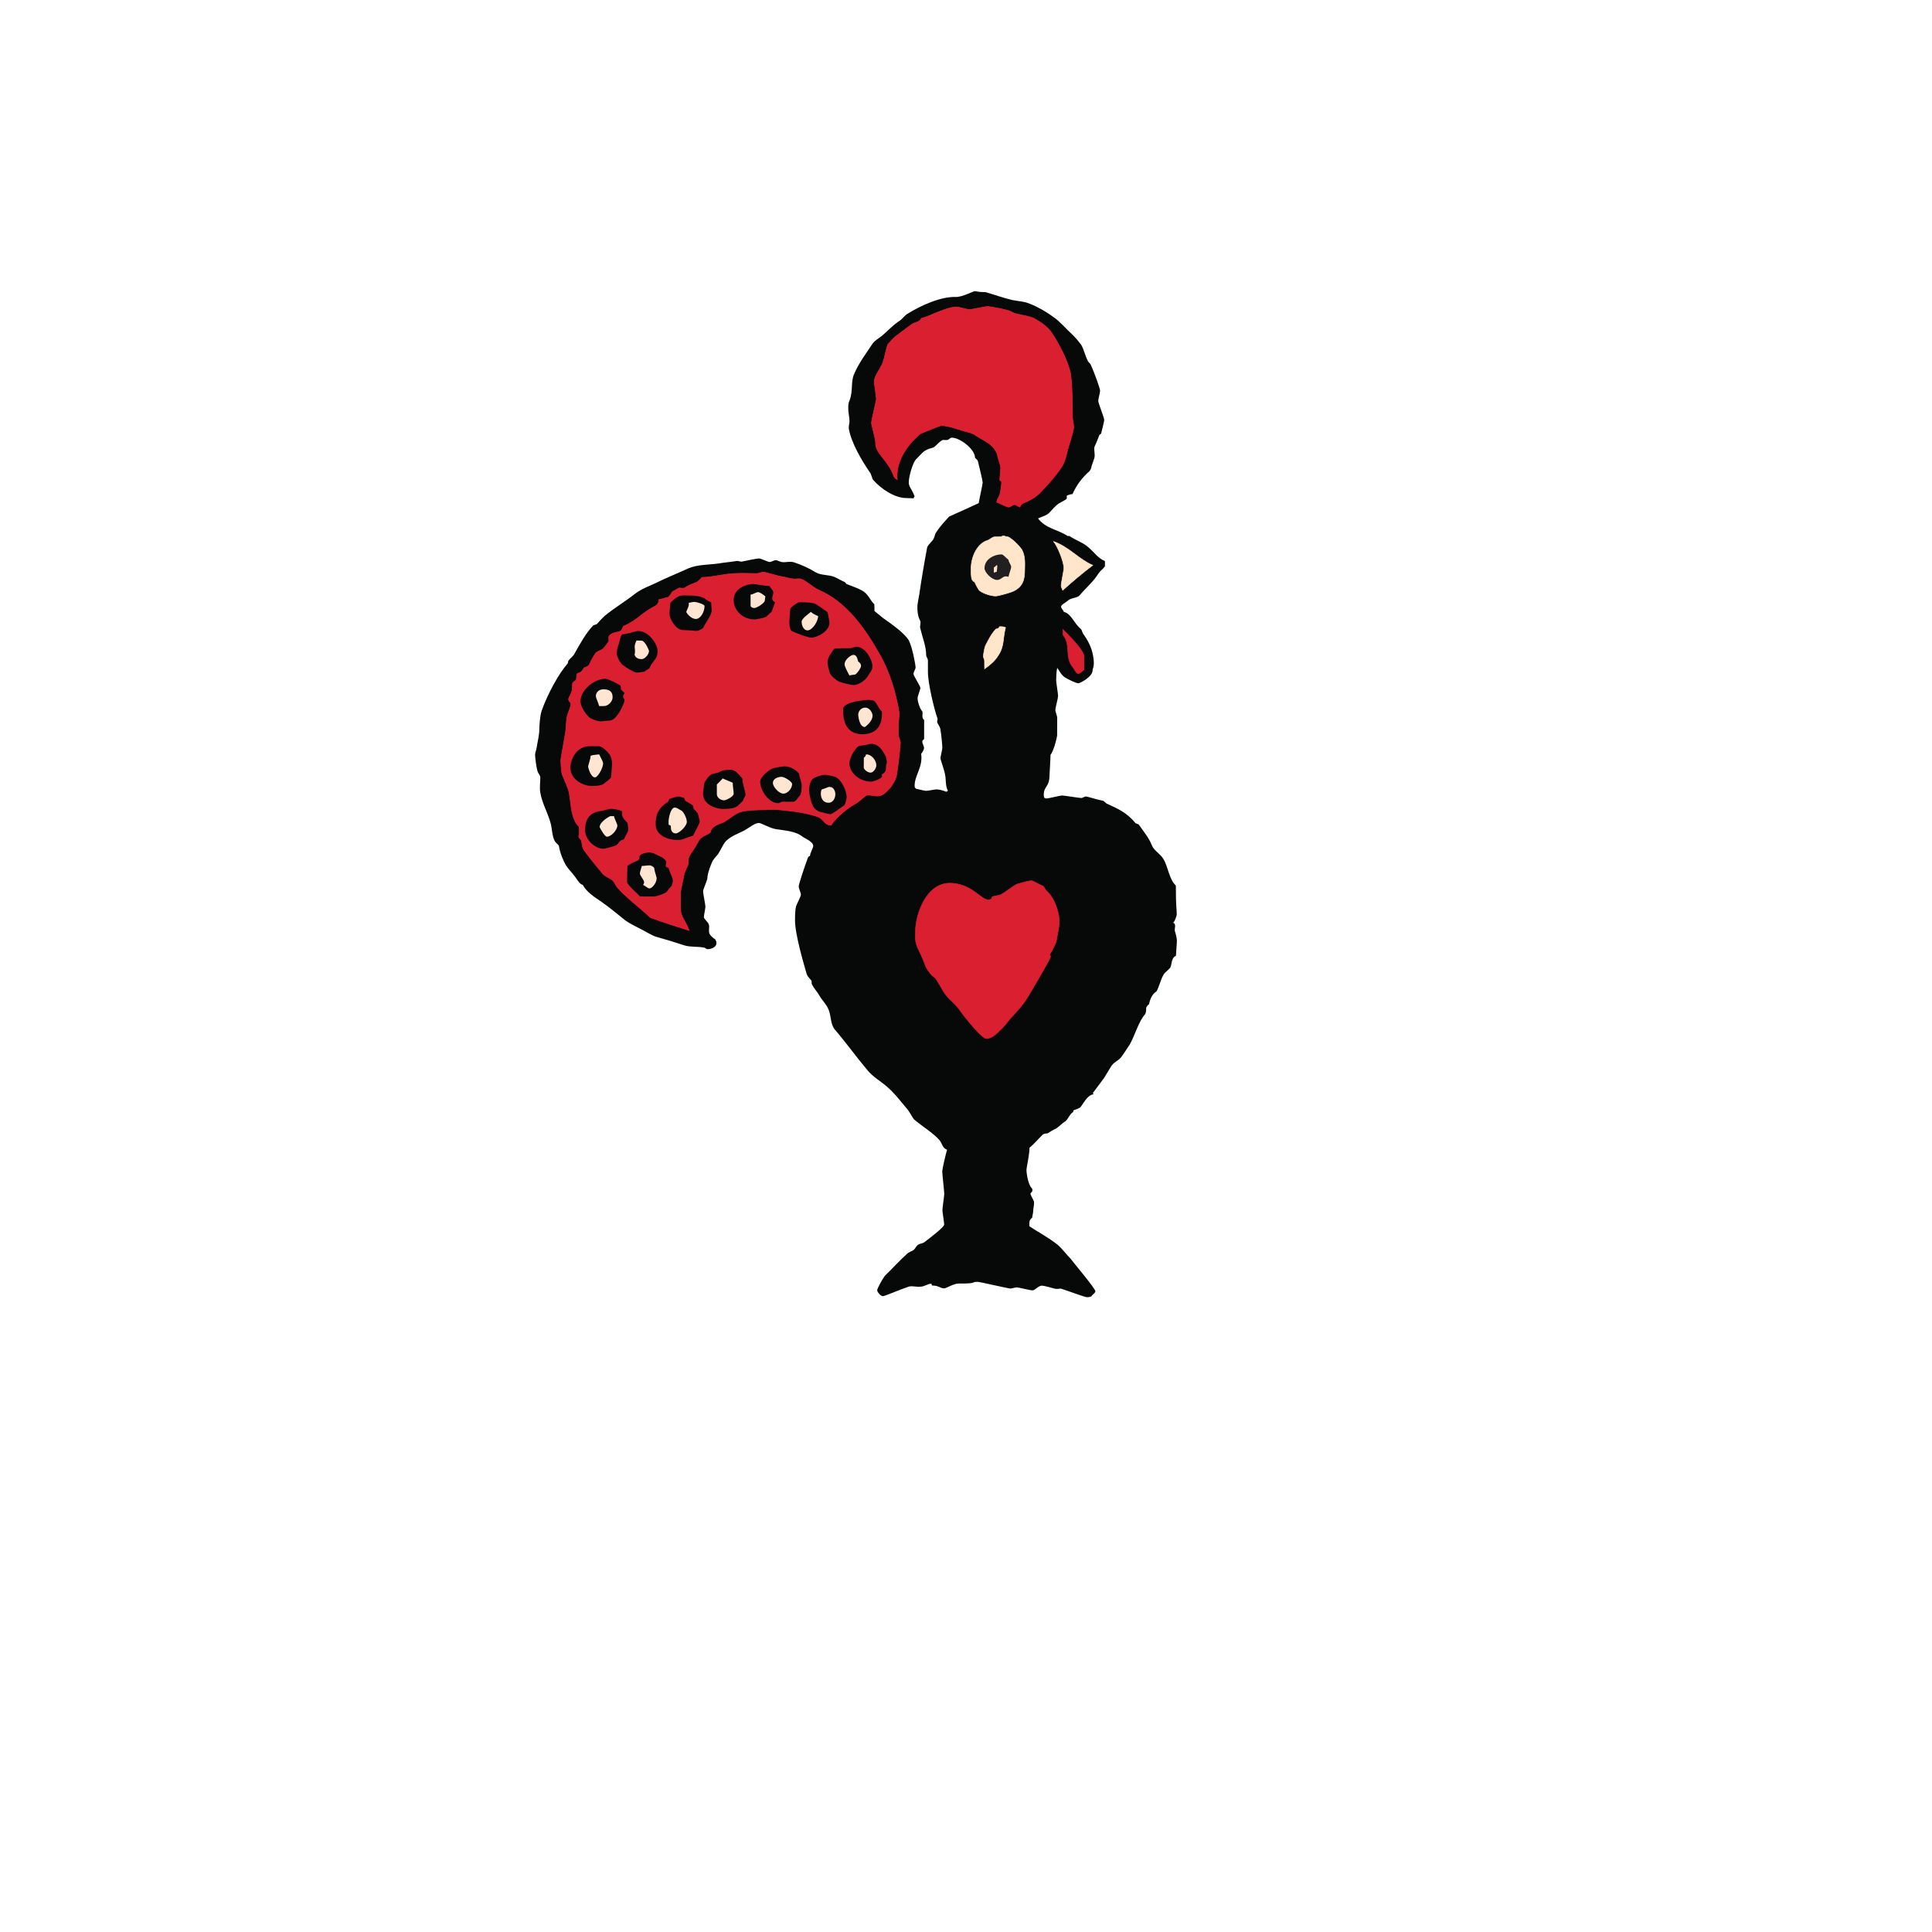 <?xml version="1.0" encoding="UTF-8" standalone="no"?>
<!-- Generator: Gravit.io -->

<svg
   style="isolation:isolate"
   viewBox="0 0 24 24"
   width="24pt"
   height="24pt"
   version="1.1"
   id="svg7262"
   xmlns="http://www.w3.org/2000/svg"
   xmlns:svg="http://www.w3.org/2000/svg">
  <defs
     id="defs7063">
    <clipPath
       id="_clipPath_OQIqtg9hbvv6MQS3GA37G8007xq6wAre">
      <rect
         width="24"
         height="24"
         id="rect7060"
         x="0"
         y="0" />
    </clipPath>
  </defs>
  <g
     clip-path="url(#_clipPath_OQIqtg9hbvv6MQS3GA37G8007xq6wAre)"
     id="g7260">
    <g
       id="g7258">
      <path
         d="m 12.111,3.617 c 0.023,0 0.035,0.012 0.131,0.012 0.105,0.03 0.223,0.072 0.332,0.098 0.07,0.015 0.154,0.016 0.227,0.05 0.094,0.037 0.2,0.098 0.285,0.161 0.082,0.056 0.155,0.146 0.249,0.232 0.024,0.024 0.06,0.065 0.093,0.109 0.037,0.057 0.049,0.135 0.084,0.2 0.002,0.018 0.035,0.036 0.038,0.054 0.045,0.094 0.116,0.296 0.116,0.32 0,0.024 -0.023,0.102 -0.023,0.128 0,0.026 0.075,0.211 0.074,0.235 0,0.024 -0.026,0.114 -0.039,0.173 -0.011,0.005 -0.022,0.014 -0.024,0.023 -0.02,0.056 -0.033,0.083 -0.057,0.137 -0.012,0.041 0.01,0.091 -0.002,0.139 -0.01,0.033 -0.024,0.07 -0.034,0.099 -10e-4,0.023 -0.014,0.049 -0.026,0.065 -0.094,0.083 -0.163,0.175 -0.212,0.286 -0.024,0 -0.049,0.011 -0.07,0.018 -10e-4,0.006 -10e-4,0.029 -0.002,0.041 -0.036,0.029 -0.094,0.047 -0.13,0.083 -0.037,0.03 -0.072,0.083 -0.109,0.108 -0.034,0.023 -0.081,0.035 -0.117,0.052 0.095,0.128 0.248,0.137 0.37,0.22 0,0 0.011,-0.005 0.022,0 0.083,0.056 0.177,0.084 0.238,0.143 0.082,0.071 0.108,0.126 0.201,0.167 v 0.065 c -0.035,0.048 -0.047,0.042 -0.081,0.09 -0.061,0.1 -0.167,0.19 -0.226,0.262 -0.025,0.041 -0.096,0.036 -0.142,0.065 -0.027,0.028 -0.096,0.059 -0.096,0.083 0,0.024 0.034,0.053 0.034,0.066 0.095,0.023 0.12,0.136 0.213,0.214 0.013,0.011 0.014,0.046 0.036,0.07 0.074,0.104 0.11,0.202 0.121,0.303 0.011,0.096 -0.012,0.114 -0.012,0.138 0,0.082 -0.156,0.162 -0.178,0.162 -0.025,0 -0.12,-0.044 -0.167,-0.074 -0.047,-0.03 -0.071,-0.088 -0.095,-0.118 -0.011,0.047 -0.013,0.131 -0.013,0.155 0,0.024 0.024,0.171 0.024,0.195 0,0.024 -0.034,0.149 -0.034,0.173 0,0.025 0.023,0.071 0.023,0.101 0,0.012 0,0.197 -10e-4,0.22 -0.011,0.064 -0.046,0.19 -0.082,0.238 -0.001,0.077 -0.012,0.219 -0.012,0.243 -10e-4,0.168 -0.072,0.136 -0.072,0.257 0,0.035 0.013,0.041 0.035,0.041 0.024,0 0.168,-0.037 0.192,-0.037 0.024,0 0.214,0.031 0.238,0.031 0.024,0 0.035,-0.018 0.059,-0.018 0.024,0 0.144,0.041 0.215,0.053 0.012,0.007 0.034,0.03 0.045,0.036 0.132,0.059 0.252,0.113 0.357,0.243 0.01,10e-4 0.025,0.012 0.037,0.013 0.07,0.1 0.128,0.167 0.165,0.261 0.024,0.065 0.109,0.107 0.145,0.173 0.056,0.09 0.068,0.248 0.153,0.327 0,0.29 0.011,0.273 0.011,0.362 0,0.006 -0.022,0.083 -0.045,0.1 0.046,0.018 0.011,0.072 0.023,0.108 0.01,0.03 0.024,0.084 0.024,0.113 0,0.024 -0.003,0.048 -0.012,0.19 -0.062,0.024 -0.049,0.114 -0.072,0.149 -0.024,0.03 -0.071,0.059 -0.084,0.089 -0.035,0.06 -0.049,0.137 -0.085,0.203 -0.058,0.036 -0.083,0.106 -0.093,0.16 -0.011,0.005 -0.025,0.023 -0.035,0.041 -0.001,0.018 10e-4,0.059 -0.014,0.083 -0.08,0.088 -0.129,0.269 -0.191,0.377 -0.032,0.046 -0.069,0.107 -0.104,0.154 -0.035,0.046 -0.085,0.06 -0.118,0.104 -0.026,0.038 -0.06,0.099 -0.096,0.156 -0.047,0.061 -0.095,0.13 -0.141,0.189 0,0 0.009,0.003 0.008,0.015 -0.08,0.009 -0.131,0.13 -0.165,0.164 -0.024,0.015 -0.059,0.026 -0.084,0.036 0,0.011 -10e-4,0.023 -0.01,0.025 -0.036,0.024 -0.05,0.072 -0.086,0.108 -0.036,0.02 -0.071,0.059 -0.119,0.093 -0.035,0.014 -0.069,0.036 -0.105,0.059 -0.012,0.002 -0.037,10e-4 -0.058,0.013 -0.05,0.047 -0.108,0.118 -0.167,0.166 0,0.084 -0.038,0.251 -0.038,0.275 0,0.033 0.014,0.141 0.048,0.203 0.011,0.022 0.026,0.023 0.026,0.047 -10e-4,0.032 -0.015,0.021 -0.024,0.045 0,0.024 0.046,0.085 0.045,0.11 0,0.032 -0.011,0.08 -0.011,0.104 0,0.025 -0.011,0.06 -0.013,0.085 -0.033,0.024 -0.035,0.049 -0.035,0.081 0,0.024 0.002,0.025 10e-4,0.026 0.108,0.071 0.239,0.141 0.345,0.225 0.058,0.047 0.109,0.12 0.166,0.177 0.025,0.037 0.308,0.369 0.308,0.405 0,0.024 -0.046,0.047 -0.047,0.061 -0.022,0.012 -0.036,0.012 -0.06,0.012 -0.024,0 -0.212,-0.071 -0.321,-0.106 -0.022,-0.002 -0.046,0.01 -0.081,-10e-4 -0.049,-0.012 -0.13,-0.036 -0.154,-0.036 -0.048,0 -0.084,0.06 -0.121,0.059 -0.024,0 -0.166,-0.037 -0.19,-0.037 -0.024,-10e-4 -0.058,0.014 -0.082,0.014 -0.024,0 -0.38,-0.083 -0.404,-0.083 -0.096,-10e-4 0.01,0.023 -0.24,0.021 -0.06,0 -0.154,0.06 -0.178,0.06 -0.048,0 -0.069,-0.035 -0.142,-0.035 -0.024,0 -10e-4,-0.022 -0.025,-0.022 -0.033,0 -0.082,0.034 -0.119,0.035 -0.057,0.009 -0.106,-0.013 -0.153,0 -0.108,0.035 -0.298,0.119 -0.323,0.119 -0.024,0 -0.07,-0.049 -0.07,-0.073 0,-0.024 0.06,-0.131 0.094,-0.179 0.086,-0.082 0.179,-0.187 0.288,-0.285 0.021,-0.012 0.048,-0.024 0.07,-0.036 0.023,-0.021 0.037,-0.057 0.06,-0.069 0.025,-0.013 0.058,-0.013 0.082,-0.035 0.095,-0.073 0.238,-0.182 0.238,-0.214 0,-0.024 -0.022,-0.155 -0.022,-0.179 0,-0.024 0.023,-0.179 0.023,-0.202 0,-0.025 -0.025,-0.252 -0.025,-0.275 0,-0.035 0.048,-0.239 0.06,-0.272 C 11.705,14.26 11.708,14.21 11.671,14.164 11.587,14.068 11.445,13.986 11.351,13.902 11.324,13.867 11.3,13.808 11.256,13.761 11.182,13.674 11.112,13.579 11.016,13.497 10.934,13.426 10.84,13.377 10.768,13.285 10.635,13.127 10.52,12.964 10.365,12.783 10.314,12.713 10.326,12.617 10.292,12.54 10.267,12.475 10.211,12.427 10.175,12.361 10.157,12.326 10.11,12.279 10.086,12.226 10.077,12.22 10.089,12.195 10.077,12.178 10.056,12.154 10.032,12.13 10.021,12.1 9.993,12 9.875,11.613 9.876,11.428 c 0,-0.024 -10e-4,-0.112 0.013,-0.171 0.019,-0.048 0.058,-0.119 0.06,-0.143 0,-0.024 -0.027,-0.078 -0.027,-0.102 0,-0.028 0.071,-0.243 0.116,-0.362 0.004,-0.011 0.015,-0.011 0.024,-0.018 0.002,-0.041 0.04,-0.096 0.04,-0.124 C 10.103,10.454 9.982,10.406 9.97,10.394 9.884,10.323 9.744,10.317 9.634,10.299 9.563,10.287 9.455,10.223 9.427,10.223 9.375,10.223 9.3,10.288 9.245,10.317 9.178,10.353 9.083,10.383 9.019,10.448 8.983,10.484 8.96,10.549 8.924,10.603 8.912,10.626 8.881,10.65 8.859,10.685 8.841,10.71 8.787,10.847 8.787,10.911 c -0.001,0.024 -0.053,0.137 -0.053,0.161 0,0.029 0.029,0.166 0.029,0.191 0,0.023 -0.019,0.106 -0.019,0.13 0,0.024 0.054,0.06 0.062,0.094 0.01,0.03 -0.006,0.072 0.006,0.108 0.01,0.025 0.046,0.059 0.071,0.072 0.005,0.01 0.017,0.023 0.017,0.047 0,0.06 -0.078,0.077 -0.107,0.077 -0.024,0 -0.023,-0.012 -0.041,-0.018 C 8.674,11.755 8.579,11.768 8.502,11.744 8.376,11.702 8.274,11.672 8.168,11.642 8.115,11.63 8.052,11.59 7.996,11.56 7.907,11.511 7.806,11.47 7.734,11.406 7.639,11.328 7.556,11.262 7.455,11.191 7.391,11.149 7.284,11.078 7.241,10.995 7.235,10.988 7.226,10.989 7.217,10.983 7.187,10.959 7.159,10.912 7.141,10.888 7.11,10.845 7.062,10.799 7.028,10.745 6.997,10.691 6.956,10.595 6.944,10.513 6.943,10.495 6.908,10.477 6.891,10.447 6.856,10.383 6.86,10.292 6.837,10.215 6.802,10.092 6.73,9.967 6.712,9.846 c -0.011,-0.058 0,-0.13 0,-0.189 C 6.712,9.634 6.688,9.61 6.679,9.586 6.659,9.52 6.647,9.401 6.647,9.377 6.647,9.35 6.66,9.324 6.665,9.295 6.682,9.188 6.7,9.135 6.7,9.044 6.701,9.02 6.706,8.891 6.73,8.825 6.807,8.611 6.945,8.361 7.052,8.242 7.057,8.231 7.057,8.224 7.058,8.213 7.087,8.171 7.128,8.147 7.141,8.112 7.203,8.004 7.277,7.863 7.372,7.767 7.384,7.766 7.402,7.755 7.413,7.754 7.438,7.726 7.479,7.68 7.514,7.649 7.615,7.564 7.754,7.481 7.89,7.375 7.973,7.311 8.073,7.279 8.156,7.238 8.262,7.184 8.413,7.124 8.55,7.061 8.662,7.012 8.805,7.017 8.923,7 8.99,6.988 9.072,6.982 9.15,6.969 9.169,6.964 9.202,6.981 9.217,6.976 9.292,6.959 9.407,6.937 9.432,6.937 9.458,6.94 9.533,6.978 9.558,6.981 c 0.029,0 0.053,-0.022 0.079,-0.022 0.024,0 0.051,0.022 0.083,0.024 0.038,0.005 0.095,-0.013 0.142,0.002 0.096,0.032 0.179,0.068 0.275,0.127 0.068,0.037 0.155,0.025 0.228,0.055 0.045,0.019 0.092,0.049 0.129,0.064 0.012,0.007 0.012,0.018 0.023,0.024 0.059,0.024 0.131,0.048 0.189,0.079 0.085,0.048 0.097,0.117 0.155,0.172 0.002,0.028 0.002,0.058 0.002,0.084 0.036,0.029 0.071,0.059 0.106,0.087 0.118,0.083 0.263,0.186 0.32,0.276 0.049,0.099 0.085,0.313 0.085,0.337 0,0.024 -0.026,0.054 -0.026,0.082 0,0.024 0.085,0.149 0.085,0.173 0,0.025 -0.034,0.101 -0.034,0.125 -10e-4,0.054 0.033,0.143 0.058,0.166 0.011,0.031 -0.014,0.084 0.023,0.107 v 0.228 c 0,0.025 -0.023,0.017 -0.023,0.041 0,0.024 0.023,0.058 0.022,0.082 0,0.007 -0.01,0.037 -0.036,0.071 0.024,0.162 -0.081,0.268 -0.081,0.392 0,0.02 0,0.03 0.022,0.043 0.036,0.005 0.097,0.024 0.121,0.024 0.024,0 0.105,-0.018 0.129,-0.018 0.024,0 0.085,0.012 0.12,0.03 L 11.776,9.823 C 11.743,9.771 11.753,9.688 11.741,9.627 11.729,9.556 11.683,9.443 11.683,9.419 c 0,-0.024 0.023,-0.106 0.023,-0.13 0,-0.024 -0.011,-0.155 -0.023,-0.222 C 11.681,9.033 11.658,9.009 11.645,8.979 11.636,8.968 11.648,8.944 11.647,8.928 11.612,8.837 11.527,8.497 11.527,8.349 V 8.206 c 0,-0.024 -0.022,-0.047 -0.022,-0.07 0,-0.108 -0.047,-0.22 -0.072,-0.327 C 11.422,7.779 11.443,7.737 11.431,7.712 11.397,7.648 11.396,7.583 11.396,7.535 11.396,7.511 11.409,7.44 11.419,7.387 11.446,7.202 11.48,7 11.517,6.803 11.528,6.762 11.586,6.726 11.601,6.684 11.612,6.667 11.612,6.631 11.634,6.607 11.683,6.53 11.741,6.473 11.79,6.417 11.909,6.364 12.04,6.305 12.158,6.25 12.17,6.173 12.207,6.019 12.207,5.995 12.207,5.971 12.17,5.816 12.147,5.727 12.145,5.716 12.123,5.698 12.112,5.686 12.109,5.573 11.92,5.437 11.826,5.437 11.801,5.437 11.8,5.451 11.777,5.463 11.755,5.472 11.72,5.46 11.706,5.468 11.66,5.49 11.623,5.55 11.588,5.561 11.564,5.568 11.517,5.58 11.482,5.604 11.445,5.633 11.41,5.677 11.375,5.71 c -0.038,0.047 -0.086,0.208 -0.086,0.285 0,0.054 0.038,0.077 0.073,0.172 0,0 -0.011,0.007 -0.012,0.023 L 11.256,6.187 C 11.113,6.186 10.945,6.073 10.85,5.965 10.828,5.941 10.826,5.888 10.803,5.864 10.707,5.724 10.574,5.502 10.544,5.323 10.541,5.294 10.553,5.257 10.553,5.231 10.554,5.205 10.538,5.116 10.538,5.091 c 0,-0.023 -0.006,-0.075 0.014,-0.112 0.049,-0.125 0.013,-0.236 0.06,-0.337 0.06,-0.139 0.155,-0.263 0.228,-0.374 0.024,-0.036 0.081,-0.068 0.116,-0.097 0.074,-0.061 0.121,-0.118 0.205,-0.177 0.045,-0.025 0.07,-0.068 0.106,-0.092 0.178,-0.112 0.426,-0.22 0.607,-0.213 0.082,0.002 0.212,-0.072 0.237,-0.072 z"
         fill="#070909"
         id="path7067" />
      <path
         d="m 9.483,7.107 c 0.026,0 0.166,0.047 0.247,0.059 0.038,0.006 0.086,0.023 0.124,0.025 0.033,0.005 0.068,-0.007 0.093,0.001 0.08,0.028 0.133,0.095 0.228,0.14 0.339,0.143 0.579,0.488 0.747,0.788 0.13,0.224 0.212,0.496 0.248,0.74 10e-4,0.036 -0.01,0.115 -0.01,0.142 l -10e-4,0.126 c 0,0.024 0.034,0.088 0.025,0.112 0,0.025 -0.024,0.269 -0.05,0.41 C 11.123,9.687 11.088,9.746 11.063,9.781 11.029,9.812 10.992,9.87 10.933,9.884 10.885,9.9 10.816,9.87 10.768,9.878 c -0.026,0.01 -0.071,0.059 -0.122,0.094 -0.117,0.065 -0.247,0.167 -0.322,0.279 -0.09,-0.005 -0.083,-0.066 -0.154,-0.1 -0.057,-0.024 -0.128,-0.037 -0.177,-0.049 -0.13,-0.029 -0.358,-0.047 -0.382,-0.047 -0.024,0 -0.197,0.007 -0.221,0.007 -0.026,0 -0.126,0.005 -0.182,0.022 -0.069,0.019 -0.13,0.073 -0.201,0.12 -0.042,0.029 -0.167,0.042 -0.183,0.136 -0.044,0.036 -0.114,0.048 -0.143,0.102 -0.114,0.213 -0.132,0.161 -0.132,0.285 0,0.024 -0.047,0.101 -0.054,0.149 -0.012,0.07 -0.04,0.184 -0.041,0.208 v 0.201 c 0,0.108 0.059,0.143 0.107,0.274 C 8.395,11.506 8.239,11.458 8.079,11.399 7.949,11.274 7.782,11.155 7.664,11.018 7.645,10.995 7.635,10.958 7.604,10.93 7.568,10.906 7.515,10.887 7.485,10.851 7.415,10.768 7.343,10.679 7.259,10.567 7.235,10.537 7.23,10.488 7.224,10.447 7.223,10.436 7.199,10.418 7.189,10.395 7.199,10.354 7.199,10.306 7.193,10.269 7.17,10.251 7.146,10.215 7.134,10.179 7.087,10.073 7.092,9.954 7.069,9.847 7.056,9.776 7.015,9.704 6.986,9.627 6.968,9.573 6.967,9.461 6.967,9.437 6.967,9.413 7.01,9.199 7.027,9.08 7.033,9.021 7.033,8.92 7.057,8.86 7.07,8.824 7.092,8.772 7.092,8.747 7.092,8.723 7.063,8.712 7.063,8.688 7.063,8.663 7.099,8.616 7.105,8.581 7.11,8.552 7.112,8.517 7.112,8.492 7.116,8.468 7.146,8.462 7.152,8.451 7.164,8.432 7.164,8.403 7.165,8.373 7.176,8.361 7.199,8.361 7.217,8.348 7.236,8.331 7.247,8.313 7.256,8.295 7.278,8.29 7.309,8.277 7.321,8.254 7.337,8.218 7.366,8.164 7.397,8.117 7.414,8.094 7.461,8.081 7.486,8.063 7.521,8.034 7.538,7.998 7.563,7.968 7.567,7.95 7.556,7.914 7.569,7.897 7.61,7.85 7.669,7.862 7.717,7.834 7.728,7.82 7.735,7.779 7.759,7.772 7.913,7.708 7.973,7.612 8.139,7.528 8.169,7.516 8.187,7.477 8.187,7.445 8.233,7.445 8.263,7.422 8.299,7.421 8.318,7.405 8.336,7.379 8.353,7.35 8.384,7.338 8.418,7.308 8.442,7.303 8.465,7.308 8.49,7.308 8.508,7.303 8.549,7.268 8.603,7.255 8.65,7.234 8.673,7.226 8.69,7.201 8.721,7.172 c 0.083,0 0.186,-0.021 0.287,-0.036 0.13,-0.023 0.367,-0.011 0.391,-0.011 0.024,0 0.06,-0.018 0.084,-0.018 z"
         fill="#da1f31"
         id="path7069" />
      <path
         d="m 9.483,7.107 c 0.026,0 0.166,0.047 0.247,0.059 0.038,0.006 0.086,0.023 0.124,0.025 0.033,0.005 0.068,-0.007 0.093,0.001 0.08,0.028 0.133,0.095 0.228,0.14 0.339,0.143 0.579,0.488 0.747,0.788 0.13,0.224 0.212,0.496 0.248,0.74 10e-4,0.036 -0.01,0.115 -0.01,0.142 l -10e-4,0.126 c 0,0.024 0.034,0.088 0.025,0.112 0,0.025 -0.024,0.269 -0.05,0.41 C 11.123,9.687 11.088,9.746 11.063,9.781 11.029,9.812 10.992,9.87 10.933,9.884 10.885,9.9 10.816,9.87 10.768,9.878 c -0.026,0.01 -0.071,0.059 -0.122,0.094 -0.117,0.065 -0.247,0.167 -0.322,0.279 -0.09,-0.005 -0.083,-0.066 -0.154,-0.1 -0.057,-0.024 -0.128,-0.037 -0.177,-0.049 -0.13,-0.029 -0.358,-0.047 -0.382,-0.047 -0.025,0 -0.197,0.007 -0.221,0.007 -0.026,0 -0.126,0.005 -0.182,0.022 -0.069,0.019 -0.13,0.073 -0.201,0.12 -0.042,0.029 -0.167,0.042 -0.183,0.136 -0.044,0.036 -0.114,0.048 -0.143,0.102 -0.114,0.213 -0.132,0.161 -0.132,0.285 0,0.024 -0.047,0.101 -0.054,0.149 -0.012,0.07 -0.04,0.184 -0.041,0.208 v 0.201 c 0,0.108 0.059,0.143 0.107,0.274 C 8.395,11.506 8.239,11.458 8.079,11.399 7.949,11.274 7.782,11.155 7.664,11.018 7.645,10.995 7.635,10.958 7.604,10.93 7.568,10.906 7.515,10.887 7.485,10.851 7.415,10.768 7.343,10.679 7.259,10.567 7.235,10.537 7.23,10.488 7.224,10.447 7.223,10.436 7.199,10.418 7.189,10.395 7.199,10.354 7.199,10.306 7.193,10.269 7.17,10.251 7.146,10.215 7.134,10.179 7.087,10.073 7.092,9.954 7.069,9.847 7.056,9.776 7.015,9.704 6.986,9.627 6.968,9.573 6.967,9.461 6.967,9.437 6.967,9.413 7.01,9.199 7.027,9.08 7.033,9.021 7.033,8.92 7.057,8.86 7.07,8.824 7.092,8.772 7.092,8.747 7.092,8.723 7.063,8.712 7.063,8.688 7.063,8.663 7.099,8.616 7.105,8.581 7.11,8.552 7.112,8.517 7.112,8.492 7.116,8.468 7.146,8.462 7.152,8.451 7.164,8.432 7.164,8.403 7.165,8.373 7.176,8.361 7.199,8.361 7.217,8.348 7.236,8.331 7.247,8.313 7.256,8.295 7.278,8.29 7.309,8.277 7.321,8.254 7.337,8.218 7.366,8.164 7.397,8.117 7.414,8.094 7.461,8.081 7.486,8.063 7.521,8.034 7.538,7.998 7.563,7.968 7.567,7.95 7.556,7.914 7.569,7.897 7.61,7.85 7.669,7.862 7.717,7.834 7.728,7.82 7.735,7.779 7.759,7.772 7.913,7.708 7.973,7.612 8.139,7.528 8.169,7.516 8.187,7.477 8.187,7.445 8.233,7.445 8.263,7.422 8.299,7.421 8.318,7.405 8.336,7.379 8.353,7.35 8.384,7.338 8.418,7.308 8.442,7.303 8.465,7.308 8.49,7.308 8.508,7.303 8.549,7.268 8.603,7.255 8.65,7.234 8.673,7.226 8.69,7.201 8.721,7.172 c 0.083,0 0.186,-0.021 0.287,-0.036 0.13,-0.023 0.367,-0.011 0.391,-0.011 0.024,0 0.06,-0.018 0.084,-0.018 z"
         fill="#da1f31"
         id="path7071" />
      <mask
         id="_mask_fGi5xmU1VybMY3O68V6pBJZCrfGfcQwE"
         x="-200%"
         y="-200%"
         width="400%"
         height="400%">
        <rect
           x="-200%"
           y="-200%"
           width="400%"
           height="400%"
           style="fill:#ffffff"
           id="rect7073" />
        <path
           d="m 9.483,7.107 c 0.026,0 0.166,0.047 0.247,0.059 0.038,0.006 0.086,0.023 0.124,0.025 0.033,0.005 0.068,-0.007 0.093,0.001 0.08,0.028 0.133,0.095 0.228,0.14 0.339,0.143 0.579,0.488 0.747,0.788 0.13,0.224 0.212,0.496 0.248,0.74 10e-4,0.036 -0.01,0.115 -0.01,0.142 l -10e-4,0.126 c 0,0.024 0.034,0.088 0.025,0.112 0,0.025 -0.024,0.269 -0.05,0.41 C 11.123,9.687 11.088,9.746 11.063,9.781 11.029,9.812 10.992,9.87 10.933,9.884 10.885,9.9 10.816,9.87 10.768,9.878 c -0.026,0.01 -0.071,0.059 -0.122,0.094 -0.117,0.065 -0.247,0.167 -0.322,0.279 -0.09,-0.005 -0.083,-0.066 -0.154,-0.1 -0.057,-0.024 -0.128,-0.037 -0.177,-0.049 -0.13,-0.029 -0.358,-0.047 -0.382,-0.047 -0.025,0 -0.197,0.007 -0.221,0.007 -0.026,0 -0.126,0.005 -0.182,0.022 -0.069,0.019 -0.13,0.073 -0.201,0.12 -0.042,0.029 -0.167,0.042 -0.183,0.136 -0.044,0.036 -0.114,0.048 -0.143,0.102 -0.114,0.213 -0.132,0.161 -0.132,0.285 0,0.024 -0.047,0.101 -0.054,0.149 -0.012,0.07 -0.04,0.184 -0.041,0.208 v 0.201 c 0,0.108 0.059,0.143 0.107,0.274 C 8.395,11.506 8.239,11.458 8.079,11.399 7.949,11.274 7.782,11.155 7.664,11.018 7.645,10.995 7.635,10.958 7.604,10.93 7.568,10.906 7.515,10.887 7.485,10.851 7.415,10.768 7.343,10.679 7.259,10.567 7.235,10.537 7.23,10.488 7.224,10.447 7.223,10.436 7.199,10.418 7.189,10.395 7.199,10.354 7.199,10.306 7.193,10.269 7.17,10.251 7.146,10.215 7.134,10.179 7.087,10.073 7.092,9.954 7.069,9.847 7.056,9.776 7.015,9.704 6.986,9.627 6.968,9.573 6.967,9.461 6.967,9.437 6.967,9.413 7.01,9.199 7.027,9.08 7.033,9.021 7.033,8.92 7.057,8.86 7.07,8.824 7.092,8.772 7.092,8.747 7.092,8.723 7.063,8.712 7.063,8.688 7.063,8.663 7.099,8.616 7.105,8.581 7.11,8.552 7.112,8.517 7.112,8.492 7.116,8.468 7.146,8.462 7.152,8.451 7.164,8.432 7.164,8.403 7.165,8.373 7.176,8.361 7.199,8.361 7.217,8.348 7.236,8.331 7.247,8.313 7.256,8.295 7.278,8.29 7.309,8.277 7.321,8.254 7.337,8.218 7.366,8.164 7.397,8.117 7.414,8.094 7.461,8.081 7.486,8.063 7.521,8.034 7.538,7.998 7.563,7.968 7.567,7.95 7.556,7.914 7.569,7.897 7.61,7.85 7.669,7.862 7.717,7.834 7.728,7.82 7.735,7.779 7.759,7.772 7.913,7.708 7.973,7.612 8.139,7.528 8.169,7.516 8.187,7.477 8.187,7.445 8.233,7.445 8.263,7.422 8.299,7.421 8.318,7.405 8.336,7.379 8.353,7.35 8.384,7.338 8.418,7.308 8.442,7.303 8.465,7.308 8.49,7.308 8.508,7.303 8.549,7.268 8.603,7.255 8.65,7.234 8.673,7.226 8.69,7.201 8.721,7.172 c 0.083,0 0.186,-0.021 0.287,-0.036 0.13,-0.023 0.367,-0.011 0.391,-0.011 0.024,0 0.06,-0.018 0.084,-0.018 z"
           fill="#000000"
           stroke="none"
           id="path7075" />
      </mask>
      <path
         d="m 9.483,7.107 c 0.026,0 0.166,0.047 0.247,0.059 0.038,0.006 0.086,0.023 0.124,0.025 0.033,0.005 0.068,-0.007 0.093,0.001 0.08,0.028 0.133,0.095 0.228,0.14 0.339,0.143 0.579,0.488 0.747,0.788 0.13,0.224 0.212,0.496 0.248,0.74 10e-4,0.036 -0.01,0.115 -0.01,0.142 l -10e-4,0.126 c 0,0.024 0.034,0.088 0.025,0.112 0,0.025 -0.024,0.269 -0.05,0.41 C 11.123,9.687 11.088,9.746 11.063,9.781 11.029,9.812 10.992,9.87 10.933,9.884 10.885,9.9 10.816,9.87 10.768,9.878 c -0.026,0.01 -0.071,0.059 -0.122,0.094 -0.117,0.065 -0.247,0.167 -0.322,0.279 -0.09,-0.005 -0.083,-0.066 -0.154,-0.1 -0.057,-0.024 -0.128,-0.037 -0.177,-0.049 -0.13,-0.029 -0.358,-0.047 -0.382,-0.047 -0.025,0 -0.197,0.007 -0.221,0.007 -0.026,0 -0.126,0.005 -0.182,0.022 -0.069,0.019 -0.13,0.073 -0.201,0.12 -0.042,0.029 -0.167,0.042 -0.183,0.136 -0.044,0.036 -0.114,0.048 -0.143,0.102 -0.114,0.213 -0.132,0.161 -0.132,0.285 0,0.024 -0.047,0.101 -0.054,0.149 -0.012,0.07 -0.04,0.184 -0.041,0.208 v 0.201 c 0,0.108 0.059,0.143 0.107,0.274 C 8.395,11.506 8.239,11.458 8.079,11.399 7.949,11.274 7.782,11.155 7.664,11.018 7.645,10.995 7.635,10.958 7.604,10.93 7.568,10.906 7.515,10.887 7.485,10.851 7.415,10.768 7.343,10.679 7.259,10.567 7.235,10.537 7.23,10.488 7.224,10.447 7.223,10.436 7.199,10.418 7.189,10.395 7.199,10.354 7.199,10.306 7.193,10.269 7.17,10.251 7.146,10.215 7.134,10.179 7.087,10.073 7.092,9.954 7.069,9.847 7.056,9.776 7.015,9.704 6.986,9.627 6.968,9.573 6.967,9.461 6.967,9.437 6.967,9.413 7.01,9.199 7.027,9.08 7.033,9.021 7.033,8.92 7.057,8.86 7.07,8.824 7.092,8.772 7.092,8.747 7.092,8.723 7.063,8.712 7.063,8.688 7.063,8.663 7.099,8.616 7.105,8.581 7.11,8.552 7.112,8.517 7.112,8.492 7.116,8.468 7.146,8.462 7.152,8.451 7.164,8.432 7.164,8.403 7.165,8.373 7.176,8.361 7.199,8.361 7.217,8.348 7.236,8.331 7.247,8.313 7.256,8.295 7.278,8.29 7.309,8.277 7.321,8.254 7.337,8.218 7.366,8.164 7.397,8.117 7.414,8.094 7.461,8.081 7.486,8.063 7.521,8.034 7.538,7.998 7.563,7.968 7.567,7.95 7.556,7.914 7.569,7.897 7.61,7.85 7.669,7.862 7.717,7.834 7.728,7.82 7.735,7.779 7.759,7.772 7.913,7.708 7.973,7.612 8.139,7.528 8.169,7.516 8.187,7.477 8.187,7.445 8.233,7.445 8.263,7.422 8.299,7.421 8.318,7.405 8.336,7.379 8.353,7.35 8.384,7.338 8.418,7.308 8.442,7.303 8.465,7.308 8.49,7.308 8.508,7.303 8.549,7.268 8.603,7.255 8.65,7.234 8.673,7.226 8.69,7.201 8.721,7.172 c 0.083,0 0.186,-0.021 0.287,-0.036 0.13,-0.023 0.367,-0.011 0.391,-0.011 0.024,0 0.06,-0.018 0.084,-0.018 z"
         fill="none"
         id="path7078" />
      <path
         d="m 9.483,7.107 c 0.026,0 0.166,0.047 0.247,0.059 0.038,0.006 0.086,0.023 0.124,0.025 0.033,0.005 0.068,-0.007 0.093,0.001 0.08,0.028 0.133,0.095 0.228,0.14 0.339,0.143 0.579,0.488 0.747,0.788 0.13,0.224 0.212,0.496 0.248,0.74 10e-4,0.036 -0.01,0.115 -0.01,0.142 l -10e-4,0.126 c 0,0.024 0.034,0.088 0.025,0.112 0,0.025 -0.024,0.269 -0.05,0.41 C 11.123,9.687 11.088,9.746 11.063,9.781 11.029,9.812 10.992,9.87 10.933,9.884 10.885,9.9 10.816,9.87 10.768,9.878 c -0.026,0.01 -0.071,0.059 -0.122,0.094 -0.117,0.065 -0.247,0.167 -0.322,0.279 -0.09,-0.005 -0.083,-0.066 -0.154,-0.1 -0.057,-0.024 -0.128,-0.037 -0.177,-0.049 -0.13,-0.029 -0.358,-0.047 -0.382,-0.047 -0.025,0 -0.197,0.007 -0.221,0.007 -0.026,0 -0.126,0.005 -0.182,0.022 -0.069,0.019 -0.13,0.073 -0.201,0.12 -0.042,0.029 -0.167,0.042 -0.183,0.136 -0.044,0.036 -0.114,0.048 -0.143,0.102 -0.114,0.213 -0.132,0.161 -0.132,0.285 0,0.024 -0.047,0.101 -0.054,0.149 -0.012,0.07 -0.04,0.184 -0.041,0.208 v 0.201 c 0,0.108 0.059,0.143 0.107,0.274 C 8.395,11.506 8.239,11.458 8.079,11.399 7.949,11.274 7.782,11.155 7.664,11.018 7.645,10.995 7.635,10.958 7.604,10.93 7.568,10.906 7.515,10.887 7.485,10.851 7.415,10.768 7.343,10.679 7.259,10.567 7.235,10.537 7.23,10.488 7.224,10.447 7.223,10.436 7.199,10.418 7.189,10.395 7.199,10.354 7.199,10.306 7.193,10.269 7.17,10.251 7.146,10.215 7.134,10.179 7.087,10.073 7.092,9.954 7.069,9.847 7.056,9.776 7.015,9.704 6.986,9.627 6.968,9.573 6.967,9.461 6.967,9.437 6.967,9.413 7.01,9.199 7.027,9.08 7.033,9.021 7.033,8.92 7.057,8.86 7.07,8.824 7.092,8.772 7.092,8.747 7.092,8.723 7.063,8.712 7.063,8.688 7.063,8.663 7.099,8.616 7.105,8.581 7.11,8.552 7.112,8.517 7.112,8.492 7.116,8.468 7.146,8.462 7.152,8.451 7.164,8.432 7.164,8.403 7.165,8.373 7.176,8.361 7.199,8.361 7.217,8.348 7.236,8.331 7.247,8.313 7.256,8.295 7.278,8.29 7.309,8.277 7.321,8.254 7.337,8.218 7.366,8.164 7.397,8.117 7.414,8.094 7.461,8.081 7.486,8.063 7.521,8.034 7.538,7.998 7.563,7.968 7.567,7.95 7.556,7.914 7.569,7.897 7.61,7.85 7.669,7.862 7.717,7.834 7.728,7.82 7.735,7.779 7.759,7.772 7.913,7.708 7.973,7.612 8.139,7.528 8.169,7.516 8.187,7.477 8.187,7.445 8.233,7.445 8.263,7.422 8.299,7.421 8.318,7.405 8.336,7.379 8.353,7.35 8.384,7.338 8.418,7.308 8.442,7.303 8.465,7.308 8.49,7.308 8.508,7.303 8.549,7.268 8.603,7.255 8.65,7.234 8.673,7.226 8.69,7.201 8.721,7.172 c 0.083,0 0.186,-0.021 0.287,-0.036 0.13,-0.023 0.367,-0.011 0.391,-0.011 0.024,0 0.06,-0.018 0.084,-0.018 z"
         fill="none"
         mask="url(#_mask_fGi5xmU1VybMY3O68V6pBJZCrfGfcQwE)"
         vector-effect="non-scaling-stroke"
         stroke-width="0.007"
         stroke="#da1f31"
         stroke-linejoin="miter"
         stroke-linecap="butt"
         stroke-miterlimit="3.864"
         id="path7080" />
      <path
         d="m 12.266,3.807 c 0.024,0 0.178,0.027 0.259,0.05 0.026,0.006 0.062,0.033 0.097,0.04 0.07,0.02 0.154,0.025 0.224,0.059 0.083,0.045 0.167,0.103 0.214,0.172 0.107,0.161 0.191,0.335 0.229,0.471 0.035,0.1 0.034,0.557 0.034,0.588 0,0.025 0.022,0.11 0.013,0.135 0,0.025 -0.035,0.144 -0.059,0.215 -0.024,0.077 -0.036,0.179 -0.085,0.258 -0.071,0.111 -0.178,0.229 -0.273,0.327 -0.036,0.04 -0.095,0.075 -0.153,0.105 C 12.742,6.241 12.68,6.25 12.67,6.3 12.646,6.292 12.623,6.269 12.599,6.269 c -0.024,0 -0.039,0.03 -0.071,0.03 -0.024,0 -0.097,-0.042 -0.146,-0.061 0.003,-0.046 0.036,-0.076 0.038,-0.095 0.012,-0.047 0.022,-0.123 0.022,-0.148 0,-0.024 -0.011,-0.018 -0.022,-0.03 0,-0.048 0.011,-0.13 0.011,-0.154 0,-0.024 -0.025,-0.093 -0.036,-0.134 C 12.371,5.525 12.216,5.474 12.124,5.412 12.086,5.379 12.016,5.367 11.969,5.353 11.895,5.331 11.776,5.287 11.694,5.287 11.669,5.287 11.445,5.385 11.433,5.388 11.242,5.549 11.125,5.757 11.146,5.959 11.125,5.947 11.101,5.924 11.1,5.905 11.03,5.715 10.875,5.635 10.876,5.502 10.884,5.478 10.825,5.277 10.825,5.252 c 0,-0.024 0.061,-0.273 0.061,-0.297 0,-0.024 -0.026,-0.19 -0.026,-0.215 0.001,-0.07 0.074,-0.154 0.107,-0.235 0.025,-0.074 0.036,-0.157 0.063,-0.229 0.033,-0.029 0.058,-0.067 0.083,-0.088 0.071,-0.055 0.152,-0.113 0.224,-0.167 0.023,-0.012 0.096,-0.024 0.107,-0.066 0.097,-0.021 0.311,-0.142 0.439,-0.142 0.024,0 0.133,0.032 0.158,0.032 0.032,10e-4 0.201,-0.038 0.225,-0.038 z"
         fill="#da1f31"
         id="path7082" />
      <mask
         id="_mask_TUk8B6YTZboMFRVwxfsbAeQi49JS3eHW"
         x="-200%"
         y="-200%"
         width="400%"
         height="400%">
        <rect
           x="-200%"
           y="-200%"
           width="400%"
           height="400%"
           style="fill:#ffffff"
           id="rect7084" />
        <path
           d="m 12.266,3.807 c 0.024,0 0.178,0.027 0.259,0.05 0.026,0.006 0.062,0.033 0.097,0.04 0.07,0.02 0.154,0.025 0.224,0.059 0.083,0.045 0.167,0.103 0.214,0.172 0.107,0.161 0.191,0.335 0.229,0.471 0.035,0.1 0.034,0.557 0.034,0.588 0,0.025 0.022,0.11 0.013,0.135 0,0.025 -0.035,0.144 -0.059,0.215 -0.024,0.077 -0.036,0.179 -0.085,0.258 -0.071,0.111 -0.178,0.229 -0.273,0.327 -0.036,0.04 -0.095,0.075 -0.153,0.105 C 12.742,6.241 12.68,6.25 12.67,6.3 12.646,6.292 12.623,6.269 12.599,6.269 c -0.024,0 -0.039,0.03 -0.071,0.03 -0.024,0 -0.097,-0.042 -0.146,-0.061 0.003,-0.046 0.036,-0.076 0.038,-0.095 0.012,-0.047 0.022,-0.123 0.022,-0.148 0,-0.024 -0.011,-0.018 -0.022,-0.03 0,-0.048 0.011,-0.13 0.011,-0.154 0,-0.024 -0.025,-0.093 -0.036,-0.134 C 12.371,5.525 12.216,5.474 12.124,5.412 12.086,5.379 12.016,5.367 11.969,5.353 11.895,5.331 11.776,5.287 11.694,5.287 11.669,5.287 11.445,5.385 11.433,5.388 11.242,5.549 11.125,5.757 11.146,5.959 11.125,5.947 11.101,5.924 11.1,5.905 11.03,5.715 10.875,5.635 10.876,5.502 10.884,5.478 10.825,5.277 10.825,5.252 c 0,-0.024 0.061,-0.273 0.061,-0.297 0,-0.024 -0.026,-0.19 -0.026,-0.215 0.001,-0.07 0.074,-0.154 0.107,-0.235 0.025,-0.074 0.036,-0.157 0.063,-0.229 0.033,-0.029 0.058,-0.067 0.083,-0.088 0.071,-0.055 0.152,-0.113 0.224,-0.167 0.023,-0.012 0.096,-0.024 0.107,-0.066 0.097,-0.021 0.311,-0.142 0.439,-0.142 0.024,0 0.133,0.032 0.158,0.032 0.032,10e-4 0.201,-0.038 0.225,-0.038 z"
           fill="#000000"
           stroke="none"
           id="path7086" />
      </mask>
      <path
         d="m 12.266,3.807 c 0.024,0 0.178,0.027 0.259,0.05 0.026,0.006 0.062,0.033 0.097,0.04 0.07,0.02 0.154,0.025 0.224,0.059 0.083,0.045 0.167,0.103 0.214,0.172 0.107,0.161 0.191,0.335 0.229,0.471 0.035,0.1 0.034,0.557 0.034,0.588 0,0.025 0.022,0.11 0.013,0.135 0,0.025 -0.035,0.144 -0.059,0.215 -0.024,0.077 -0.036,0.179 -0.085,0.258 -0.071,0.111 -0.178,0.229 -0.273,0.327 -0.036,0.04 -0.095,0.075 -0.153,0.105 C 12.742,6.241 12.68,6.25 12.67,6.3 12.646,6.292 12.623,6.269 12.599,6.269 c -0.024,0 -0.039,0.03 -0.071,0.03 -0.024,0 -0.097,-0.042 -0.146,-0.061 0.003,-0.046 0.036,-0.076 0.038,-0.095 0.012,-0.047 0.022,-0.123 0.022,-0.148 0,-0.024 -0.011,-0.018 -0.022,-0.03 0,-0.048 0.011,-0.13 0.011,-0.154 0,-0.024 -0.025,-0.093 -0.036,-0.134 C 12.371,5.525 12.216,5.474 12.124,5.412 12.086,5.379 12.016,5.367 11.969,5.353 11.895,5.331 11.776,5.287 11.694,5.287 11.669,5.287 11.445,5.385 11.433,5.388 11.242,5.549 11.125,5.757 11.146,5.959 11.125,5.947 11.101,5.924 11.1,5.905 11.03,5.715 10.875,5.635 10.876,5.502 10.884,5.478 10.825,5.277 10.825,5.252 c 0,-0.024 0.061,-0.273 0.061,-0.297 0,-0.024 -0.026,-0.19 -0.026,-0.215 0.001,-0.07 0.074,-0.154 0.107,-0.235 0.025,-0.074 0.036,-0.157 0.063,-0.229 0.033,-0.029 0.058,-0.067 0.083,-0.088 0.071,-0.055 0.152,-0.113 0.224,-0.167 0.023,-0.012 0.096,-0.024 0.107,-0.066 0.097,-0.021 0.311,-0.142 0.439,-0.142 0.024,0 0.133,0.032 0.158,0.032 0.032,10e-4 0.201,-0.038 0.225,-0.038 z"
         fill="none"
         id="path7089" />
      <path
         d="m 12.266,3.807 c 0.024,0 0.178,0.027 0.259,0.05 0.026,0.006 0.062,0.033 0.097,0.04 0.07,0.02 0.154,0.025 0.224,0.059 0.083,0.045 0.167,0.103 0.214,0.172 0.107,0.161 0.191,0.335 0.229,0.471 0.035,0.1 0.034,0.557 0.034,0.588 0,0.025 0.022,0.11 0.013,0.135 0,0.025 -0.035,0.144 -0.059,0.215 -0.024,0.077 -0.036,0.179 -0.085,0.258 -0.071,0.111 -0.178,0.229 -0.273,0.327 -0.036,0.04 -0.095,0.075 -0.153,0.105 C 12.742,6.241 12.68,6.25 12.67,6.3 12.646,6.292 12.623,6.269 12.599,6.269 c -0.024,0 -0.039,0.03 -0.071,0.03 -0.024,0 -0.097,-0.042 -0.146,-0.061 0.003,-0.046 0.036,-0.076 0.038,-0.095 0.012,-0.047 0.022,-0.123 0.022,-0.148 0,-0.024 -0.011,-0.018 -0.022,-0.03 0,-0.048 0.011,-0.13 0.011,-0.154 0,-0.024 -0.025,-0.093 -0.036,-0.134 C 12.371,5.525 12.216,5.474 12.124,5.412 12.086,5.379 12.016,5.367 11.969,5.353 11.895,5.331 11.776,5.287 11.694,5.287 11.669,5.287 11.445,5.385 11.433,5.388 11.242,5.549 11.125,5.757 11.146,5.959 11.125,5.947 11.101,5.924 11.1,5.905 11.03,5.715 10.875,5.635 10.876,5.502 10.884,5.478 10.825,5.277 10.825,5.252 c 0,-0.024 0.061,-0.273 0.061,-0.297 0,-0.024 -0.026,-0.19 -0.026,-0.215 0.001,-0.07 0.074,-0.154 0.107,-0.235 0.025,-0.074 0.036,-0.157 0.063,-0.229 0.033,-0.029 0.058,-0.067 0.083,-0.088 0.071,-0.055 0.152,-0.113 0.224,-0.167 0.023,-0.012 0.096,-0.024 0.107,-0.066 0.097,-0.021 0.311,-0.142 0.439,-0.142 0.024,0 0.133,0.032 0.158,0.032 0.032,10e-4 0.201,-0.038 0.225,-0.038 z"
         fill="none"
         mask="url(#_mask_TUk8B6YTZboMFRVwxfsbAeQi49JS3eHW)"
         vector-effect="non-scaling-stroke"
         stroke-width="0.007"
         stroke="#da1f31"
         stroke-linejoin="miter"
         stroke-linecap="butt"
         stroke-miterlimit="3.864"
         id="path7091" />
      <path
         d="m 12.441,6.887 c 0.024,0 0.06,0.05 0.086,0.065 0.001,0.03 0.034,0.065 0.034,0.09 0,0.025 -0.022,0.071 -0.034,0.124 -0.071,-0.027 -0.082,0.041 -0.143,0.038 -0.061,0 -0.154,-0.092 -0.154,-0.145 0,-0.119 0.13,-0.173 0.211,-0.172 z"
         fill="#070909"
         id="path7093" />
      <path
         d="m 9.356,7.255 c 0.028,0 0.129,0.023 0.202,0.024 C 9.569,7.299 9.593,7.32 9.605,7.35 9.616,7.386 9.557,7.447 9.628,7.481 9.611,7.523 9.601,7.564 9.581,7.606 9.555,7.617 9.53,7.663 9.495,7.671 9.459,7.68 9.399,7.695 9.375,7.695 9.221,7.694 9.113,7.578 9.114,7.452 9.114,7.305 9.28,7.255 9.356,7.255 Z"
         fill="#070909"
         id="path7095" />
      <path
         d="m 8.561,7.398 c 0.024,0 0.113,0.001 0.167,0.024 0.035,0.013 0.059,0.047 0.106,0.059 0,0.032 0.007,0.078 0.007,0.102 0,0.059 -0.083,0.16 -0.107,0.219 C 8.709,7.819 8.675,7.838 8.651,7.837 8.626,7.837 8.608,7.831 8.478,7.826 8.394,7.82 8.313,7.689 8.317,7.613 8.317,7.588 8.325,7.535 8.325,7.51 8.325,7.486 8.336,7.481 8.348,7.469 8.437,7.38 8.477,7.398 8.561,7.398 Z"
         fill="#070909"
         id="path7097" />
      <path
         d="m 9.923,7.481 c 0.151,0 0.154,0.011 0.179,0.011 0.025,0 0.121,0.072 0.179,0.114 0.007,0.042 0.023,0.107 0.023,0.131 C 10.303,7.844 10.148,7.921 10.078,7.921 10.032,7.92 9.842,7.85 9.828,7.832 9.804,7.798 9.806,7.742 9.806,7.718 9.806,7.694 9.816,7.594 9.816,7.57 9.818,7.542 9.89,7.499 9.923,7.481 Z"
         fill="#070909"
         id="path7099" />
      <path
         d="M 7.925,7.838 C 8.062,7.839 8.17,8.005 8.169,8.089 8.169,8.195 8.103,8.206 8.067,8.302 8.049,8.319 8.02,8.325 8.008,8.343 7.978,8.348 7.931,8.356 7.907,8.355 7.883,8.355 7.788,8.301 7.735,8.26 7.711,8.241 7.68,8.19 7.669,8.152 7.658,8.134 7.664,8.117 7.664,8.089 7.664,8.064 7.681,8.019 7.693,7.98 7.699,7.951 7.705,7.909 7.729,7.88 7.789,7.879 7.901,7.838 7.925,7.838 Z"
         fill="#070909"
         id="path7101" />
      <path
         d="m 10.637,8.034 c 0.118,10e-4 0.201,0.167 0.201,0.244 0,0.047 -0.036,0.083 -0.048,0.106 C 10.744,8.468 10.649,8.512 10.599,8.51 10.574,8.51 10.481,8.487 10.422,8.467 10.397,8.456 10.314,8.396 10.303,8.345 10.292,8.307 10.28,8.249 10.28,8.225 c 0,-0.055 0.047,-0.119 0.085,-0.168 0.059,-0.005 0.176,-0.005 0.2,-0.005 0.026,0 0.048,-0.018 0.072,-0.018 z"
         fill="#070909"
         id="path7103" />
      <path
         d="m 7.521,8.432 c 0.024,0 0.131,0.048 0.184,0.083 C 7.711,8.521 7.718,8.551 7.711,8.564 7.728,8.575 7.735,8.593 7.758,8.605 7.759,8.618 7.74,8.628 7.74,8.653 7.74,8.677 7.759,8.675 7.758,8.7 7.758,8.736 7.664,8.944 7.581,8.95 7.492,8.956 7.484,8.961 7.456,8.961 7.432,8.961 7.378,8.943 7.342,8.925 7.294,8.902 7.211,8.783 7.211,8.712 7.212,8.57 7.384,8.432 7.521,8.432 Z"
         fill="#070909"
         id="path7105" />
      <path
         d="m 10.792,8.694 c 0.024,0 0.035,0.011 0.046,0.005 0.048,0.007 0.072,0.102 0.108,0.131 0.01,0.006 0.01,0.013 0.01,0.037 0,0.172 -0.093,0.255 -0.247,0.254 C 10.506,9.117 10.472,8.95 10.473,8.808 10.478,8.711 10.777,8.694 10.792,8.694 Z"
         fill="#070909"
         id="path7107" />
      <path
         d="m 10.828,9.241 c 0.083,0 0.13,0.07 0.177,0.159 10e-4,0.014 0.012,0.048 0.012,0.072 0,0.018 -0.012,0.006 -0.012,0.072 v 0.012 c 0,0.024 -0.026,0.053 -0.059,0.071 0,0 0.011,-0.006 0.011,0.018 0,0.024 -0.108,0.065 -0.132,0.065 -0.152,-0.001 -0.275,-0.113 -0.273,-0.232 0,-0.064 0.084,-0.214 0.132,-0.214 0.082,-0.005 0.093,-0.023 0.144,-0.023 z"
         fill="#070909"
         id="path7109" />
      <path
         d="m 7.331,9.27 h 0.107 c 0.048,0 0.124,0.083 0.142,0.114 0.013,0.024 0.024,0.076 0.024,0.1 0,0.025 -0.012,0.136 -0.012,0.161 0,0.023 -0.023,0.03 -0.035,0.048 C 7.527,9.709 7.502,9.745 7.467,9.752 7.431,9.763 7.378,9.764 7.353,9.764 7.247,9.764 7.086,9.687 7.086,9.538 7.087,9.42 7.171,9.265 7.331,9.27 Z"
         fill="#070909"
         id="path7111" />
      <path
         d="m 9.747,9.52 c 0.059,0 0.128,0.031 0.178,0.088 0.007,0.048 0.034,0.119 0.034,0.144 0,0.024 -10e-4,0.077 -0.013,0.113 C 9.937,9.889 9.91,9.907 9.896,9.935 9.887,9.937 9.876,9.96 9.852,9.96 L 9.723,9.959 C 9.699,9.959 9.687,9.978 9.664,9.977 9.551,9.977 9.443,9.817 9.443,9.711 9.444,9.646 9.566,9.55 9.61,9.543 9.647,9.532 9.721,9.52 9.747,9.52 Z"
         fill="#070909"
         id="path7113" />
      <path
         d="m 9.071,9.562 c 0.074,0 0.11,0.071 0.15,0.106 10e-4,0.06 0.04,0.174 0.04,0.202 0,0.024 -0.028,0.049 -0.032,0.079 -0.031,0.023 -0.056,0.064 -0.091,0.077 -0.043,0.023 -0.136,0.023 -0.16,0.023 -0.079,0 -0.244,-0.053 -0.244,-0.185 0,-0.024 0.011,-0.095 0.012,-0.119 0,-0.023 0.041,-0.088 0.083,-0.12 C 8.846,9.61 8.881,9.609 8.9,9.603 8.919,9.602 8.947,9.585 8.971,9.574 8.996,9.567 9.044,9.562 9.071,9.562 Z"
         fill="#070909"
         id="path7115" />
      <path
         d="m 10.244,9.625 c 0.024,10e-4 0.107,0.013 0.145,0.032 0.072,0.041 0.128,0.173 0.128,0.243 0,0.024 -0.012,0.072 -0.026,0.101 -0.046,0.031 -0.152,0.113 -0.176,0.113 -0.024,0 -0.084,-0.018 -0.122,-0.028 -0.021,-10e-4 -0.056,-0.025 -0.071,-0.042 -0.042,-0.037 -0.071,-0.179 -0.071,-0.233 0,-0.041 0.012,-0.118 0.062,-0.147 0.035,-0.019 0.107,-0.039 0.131,-0.039 z"
         fill="#070909"
         id="path7117" />
      <path
         d="m 8.43,9.895 c 0.025,0 0.025,0.011 0.049,0.011 0.028,0 0.023,0.029 0.035,0.042 0.023,0.018 0.059,0.03 0.095,0.06 0.005,0.011 0.005,0.03 0.006,0.041 0.017,0.007 0.029,0.029 0.053,0.053 0.006,0.03 0.024,0.078 0.024,0.103 0,0.023 -0.053,0.118 -0.083,0.176 C 8.466,10.424 8.49,10.435 8.401,10.434 8.282,10.43 8.144,10.371 8.145,10.238 8.145,10.132 8.169,10.043 8.299,9.96 8.306,9.954 8.306,9.935 8.317,9.925 8.348,9.913 8.406,9.895 8.43,9.895 Z"
         fill="#070909"
         id="path7119" />
      <path
         d="m 7.592,10.048 c 0.025,0 0.095,0.008 0.136,0.031 -0.012,0.065 0.025,0.1 0.066,0.142 0.001,0.019 0.012,0.055 0.012,0.083 0,0.024 -0.041,0.083 -0.054,0.12 -0.005,0.01 -0.034,0.006 -0.047,0.023 -0.017,0.012 -0.03,0.042 -0.053,0.054 -0.048,0.018 -0.132,0.042 -0.156,0.042 -0.112,-10e-4 -0.23,-0.119 -0.228,-0.232 0.003,-0.148 0.063,-0.22 0.205,-0.238 0.042,-0.006 0.095,-0.029 0.119,-0.025 z"
         fill="#070909"
         id="path7121" />
      <path
         d="m 8.067,10.59 c 0.025,0 0.03,0.011 0.049,0.006 0.04,0.03 0.13,0.047 0.16,0.107 0.005,0.007 -0.006,0.029 -0.006,0.053 0,0.024 0.029,0.018 0.035,0.025 0.013,0.053 0.054,0.13 0.054,0.154 0,0.024 -0.012,0.053 -0.017,0.072 -0.024,0.018 -0.054,0.066 -0.066,0.077 -0.018,0.012 -0.108,0.053 -0.166,0.053 L 7.949,11.136 C 7.943,11.119 7.789,10.994 7.789,10.952 L 7.794,10.757 C 7.89,10.685 7.943,10.71 7.943,10.649 7.943,10.602 8.04,10.59 8.067,10.59 Z"
         fill="#070909"
         id="path7123" />
      <path
         d="m 12.385,7.017 c 0.009,0.024 -0.002,0.054 -0.003,0.086 -0.021,0.003 -0.023,0.01 -0.036,0.01 V 7.047 c 0.013,-10e-4 0.026,-0.021 0.039,-0.03 z"
         fill="#070909"
         id="path7125" />
      <path
         d="m 12.266,3.807 c 0.024,0 0.178,0.027 0.259,0.05 0.026,0.006 0.062,0.033 0.097,0.04 0.07,0.023 0.154,0.025 0.224,0.059 0.083,0.045 0.167,0.103 0.214,0.172 0.107,0.161 0.191,0.335 0.229,0.471 0.035,0.1 0.034,0.557 0.034,0.588 0,0.025 0.022,0.11 0.013,0.135 0,0.025 -0.035,0.144 -0.059,0.215 -0.024,0.077 -0.036,0.179 -0.085,0.258 -0.071,0.111 -0.178,0.229 -0.273,0.327 -0.036,0.04 -0.095,0.075 -0.153,0.105 C 12.742,6.241 12.68,6.25 12.67,6.3 12.646,6.292 12.623,6.269 12.599,6.269 c -0.024,0 -0.039,0.03 -0.071,0.03 -0.024,0 -0.097,-0.042 -0.146,-0.061 0.003,-0.046 0.036,-0.076 0.038,-0.095 0.012,-0.047 0.022,-0.123 0.022,-0.148 0,-0.024 -0.011,-0.018 -0.022,-0.03 0,-0.048 0.011,-0.13 0.011,-0.154 0,-0.024 -0.025,-0.093 -0.036,-0.134 C 12.371,5.525 12.216,5.474 12.124,5.412 12.086,5.379 12.016,5.367 11.969,5.353 11.895,5.331 11.776,5.287 11.694,5.287 11.669,5.287 11.445,5.385 11.433,5.388 11.242,5.549 11.125,5.757 11.146,5.959 11.125,5.947 11.101,5.924 11.1,5.905 11.03,5.715 10.875,5.635 10.876,5.502 10.884,5.478 10.825,5.277 10.825,5.252 c 0,-0.024 0.061,-0.273 0.061,-0.297 0,-0.024 -0.026,-0.19 -0.026,-0.215 0.001,-0.07 0.074,-0.154 0.107,-0.235 0.025,-0.074 0.036,-0.157 0.063,-0.229 0.033,-0.029 0.058,-0.067 0.083,-0.088 0.071,-0.055 0.152,-0.113 0.224,-0.167 0.023,-0.012 0.096,-0.024 0.107,-0.066 0.097,-0.021 0.311,-0.142 0.439,-0.142 0.024,10e-4 0.133,0.032 0.158,0.032 0.032,10e-4 0.201,-0.038 0.225,-0.038 z"
         fill="#da1f31"
         id="path7127" />
      <path
         d="m 12.468,6.658 c 0.024,0.002 0.021,0.009 0.036,0.009 0.033,0 0.048,0.024 0.069,0.035 0.039,0.03 0.084,0.077 0.118,0.122 0.05,0.086 0.038,0.182 0.038,0.259 -10e-4,0.102 -0.013,0.208 -0.155,0.267 -0.07,0.025 -0.179,0.054 -0.203,0.054 -0.059,0 -0.154,-0.03 -0.201,-0.066 C 12.159,7.332 12.123,7.266 12.112,7.238 12.111,7.231 12.086,7.222 12.074,7.198 12.061,7.162 12.063,7.088 12.063,7.064 c 0,-0.153 0.081,-0.314 0.203,-0.35 0.036,-0.012 0.058,-0.045 0.094,-0.045 0.132,0.003 0.06,-0.012 0.108,-0.011 z"
         fill="#070909"
         id="path7129" />
      <path
         d="m 13.087,6.726 c 0.199,0.072 0.309,0.219 0.487,0.296 -0.12,0.091 -0.251,0.2 -0.372,0.31 -0.009,-0.024 -0.02,-0.035 -0.02,-0.059 0,-0.027 0.034,-0.19 0.034,-0.214 0,-0.084 -0.081,-0.279 -0.129,-0.333 z"
         fill="#070909"
         id="path7131" />
      <path
         d="m 9.419,7.356 c 0.024,0 0.061,0.03 0.09,0.054 C 9.498,7.434 9.507,7.458 9.495,7.475 9.468,7.511 9.396,7.553 9.372,7.553 9.347,7.553 9.332,7.542 9.323,7.529 L 9.324,7.386 C 9.356,7.385 9.391,7.356 9.419,7.356 Z"
         fill="#070909"
         id="path7133" />
      <path
         d="m 8.626,7.477 c 0.024,0 0.126,0.028 0.126,0.052 0,0.072 -0.049,0.16 -0.108,0.16 C 8.579,7.688 8.526,7.612 8.525,7.601 8.531,7.576 8.566,7.529 8.555,7.488 8.579,7.487 8.597,7.477 8.626,7.477 Z"
         fill="#070909"
         id="path7135" />
      <path
         d="m 10.074,7.6 c 0.018,0.023 0.06,0.041 0.089,0.053 0,0.066 -0.071,0.178 -0.133,0.178 -0.06,0 -0.072,-0.082 -0.072,-0.107 0,-0.041 0.083,-0.094 0.116,-0.124 z"
         fill="#070909"
         id="path7137" />
      <path
         d="m 12.419,7.784 c 0.049,0 0.06,0.007 0.072,0.012 -0.035,0.129 -0.013,0.238 -0.095,0.352 -0.037,0.064 -0.107,0.119 -0.165,0.16 C 12.23,8.272 12.23,8.23 12.23,8.206 c 0,-0.024 -0.014,-0.028 -0.014,-0.053 0,-0.024 0.012,-0.095 0.025,-0.131 0.035,-0.066 0.07,-0.142 0.13,-0.207 0.023,-0.004 0.036,-0.012 0.048,-0.031 z"
         fill="#070909"
         id="path7139" />
      <path
         d="m 13.205,7.82 c 0.048,0.053 0.261,0.25 0.261,0.338 L 13.465,8.319 C 13.442,8.338 13.417,8.368 13.393,8.368 13.369,8.367 13.346,8.313 13.334,8.296 13.217,8.165 13.31,8.016 13.205,7.886 V 7.82"
         fill="#070909"
         id="path7141" />
      <path
         d="m 7.907,7.957 0.06,0.001 c 0.048,0 0.095,0.123 0.095,0.126 0,0.054 -0.059,0.104 -0.09,0.104 -0.035,0 -0.076,-0.012 -0.089,-0.054 0,-0.011 0.011,-0.022 0.001,-0.1 0,-0.023 0.011,-0.053 0.023,-0.077 z"
         fill="#070909"
         id="path7143" />
      <path
         d="m 10.6,8.135 c 0.036,0 0.047,0.03 0.061,0.083 0.01,0.007 0.036,0.025 0.036,0.053 -10e-4,0.024 -0.038,0.083 -0.072,0.108 -0.023,0.005 -0.049,0.005 -0.073,0.012 -0.023,-0.042 -0.061,-0.113 -0.06,-0.137 0,-0.066 0.084,-0.119 0.108,-0.119 z"
         fill="#070909"
         id="path7145" />
      <path
         d="m 7.497,8.563 c 0.09,0 0.113,0.042 0.113,0.101 0,0.048 -0.053,0.107 -0.107,0.107 H 7.443 C 7.431,8.725 7.402,8.67 7.402,8.646 7.402,8.61 7.431,8.562 7.497,8.563 Z"
         fill="#070909"
         id="path7147" />
      <path
         d="m 10.753,8.79 c 0.051,0.004 0.087,0.064 0.086,0.101 0,0.076 -0.096,0.141 -0.096,0.141 -0.072,-0.004 -0.082,-0.147 -0.082,-0.153 0,-0.031 0.023,-0.089 0.092,-0.089 z"
         fill="#070909"
         id="path7149" />
      <path
         d="m 10.765,9.372 c 0.061,-0.006 0.122,0.076 0.121,0.135 0,0.037 -0.036,0.091 -0.071,0.091 -0.035,0 -0.085,-0.037 -0.085,-0.065 l 10e-4,-0.12 c 0.011,-0.012 0.025,-0.018 0.034,-0.041 z"
         fill="#070909"
         id="path7151" />
      <path
         d="M 7.443,9.371 C 7.462,9.412 7.492,9.46 7.492,9.484 7.492,9.538 7.427,9.657 7.391,9.657 7.337,9.657 7.306,9.532 7.306,9.526 7.306,9.502 7.336,9.431 7.337,9.389 7.36,9.378 7.39,9.378 7.443,9.371 Z"
         fill="#070909"
         id="path7153" />
      <path
         d="M 9.709,9.65 C 9.745,9.65 9.84,9.709 9.84,9.74 9.839,9.8 9.78,9.859 9.733,9.859 9.672,9.859 9.601,9.769 9.601,9.728 9.602,9.662 9.682,9.65 9.709,9.65 Z"
         fill="#070909"
         id="path7155" />
      <path
         d="M 8.978,9.67 C 9.024,9.692 9.061,9.704 9.102,9.723 9.103,9.769 9.114,9.834 9.114,9.858 9.114,9.9 9.012,9.942 8.996,9.942 8.948,9.941 8.905,9.906 8.905,9.865 V 9.745 C 8.928,9.722 8.959,9.693 8.978,9.67 Z"
         fill="#070909"
         id="path7157" />
      <path
         d="m 10.306,9.775 c 0.054,0 0.071,0.061 0.071,0.089 0,0.06 -0.035,0.108 -0.083,0.108 -0.083,0 -0.097,-0.077 -0.097,-0.108 0,-0.028 0.001,-0.04 0.013,-0.059 0.034,-0.005 0.072,-0.03 0.096,-0.03 z"
         fill="#070909"
         id="path7159" />
      <path
         d="m 8.383,10.032 c 0.029,0.005 0.06,0.029 0.078,0.035 0.029,0.013 0.071,0.096 0.071,0.143 0,0.053 -0.096,0.143 -0.137,0.143 C 8.335,10.352 8.334,10.293 8.334,10.274 8.335,10.246 8.317,10.252 8.306,10.246 8.305,10.24 8.305,10.227 8.305,10.204 c 0,-0.035 0.024,-0.172 0.078,-0.172 z"
         fill="#070909"
         id="path7161" />
      <path
         d="m 7.581,10.138 h 0.046 c 0.008,0.042 0.042,0.095 0.042,0.119 -0.005,0.065 -0.083,0.137 -0.129,0.137 -0.031,0 -0.091,-0.118 -0.091,-0.119 0,-0.065 0.114,-0.13 0.132,-0.137 z"
         fill="#070909"
         id="path7163" />
      <path
         d="m 8.067,10.75 c 0.024,0 0.042,0.012 0.06,0.031 10e-4,0.041 0.03,0.107 0.03,0.131 0,0.053 -0.054,0.124 -0.089,0.124 -0.024,0 -0.047,-0.03 -0.078,-0.042 0,-0.012 0.011,-0.012 0.011,-0.036 0,-0.028 -0.052,-0.082 -0.052,-0.106 0,-0.024 0.012,-0.048 0.024,-0.095 0.034,0 0.067,-0.007 0.094,-0.007 z"
         fill="#070909"
         id="path7165" />
      <path
         d="m 12.811,10.941 c 0.024,10e-4 0.096,0.047 0.143,0.065 0.024,0.012 0.025,0.047 0.046,0.06 0.109,0.095 0.167,0.297 0.158,0.409 0,0.024 -0.025,0.155 -0.038,0.226 -0.021,0.049 -0.048,0.108 -0.081,0.156 -10e-4,0.011 0.011,0.005 0.01,0.029 0,0.024 -0.189,0.344 -0.286,0.506 -0.06,0.101 -0.154,0.195 -0.224,0.274 -0.049,0.069 -0.119,0.141 -0.178,0.189 -0.024,0.023 -0.074,0.047 -0.106,0.047 -0.06,0 -0.264,-0.26 -0.322,-0.338 -0.037,-0.06 -0.097,-0.113 -0.145,-0.161 -0.071,-0.071 -0.107,-0.165 -0.166,-0.249 -0.011,-0.013 -0.046,-0.036 -0.057,-0.049 -0.025,-0.035 -0.061,-0.077 -0.074,-0.123 -0.093,-0.245 -0.128,-0.215 -0.119,-0.411 0,-0.209 0.132,-0.601 0.429,-0.6 0.273,0.005 0.381,0.207 0.478,0.207 0.032,0 0.044,-0.017 0.045,-0.035 0.025,-0.017 0.072,-0.012 0.107,-0.029 0.062,-0.031 0.141,-0.101 0.203,-0.131 0.022,-0.007 0.141,-0.042 0.177,-0.042 z"
         fill="#070909"
         id="path7167" />
      <path
         d="m 8.067,10.75 c 0.024,0 0.042,0.012 0.06,0.031 10e-4,0.041 0.03,0.107 0.03,0.131 0,0.053 -0.054,0.124 -0.089,0.124 -0.024,0 -0.047,-0.03 -0.078,-0.042 0,-0.012 0.011,-0.012 0.011,-0.036 0,-0.028 -0.052,-0.082 -0.052,-0.106 0,-0.024 0.012,-0.048 0.024,-0.095 0.034,0 0.067,-0.007 0.094,-0.007 z"
         fill="#fee6d3"
         id="path7169" />
      <path
         d="m 7.581,10.138 h 0.046 c 0.008,0.042 0.042,0.095 0.042,0.119 -0.005,0.065 -0.083,0.137 -0.129,0.137 -0.031,0 -0.091,-0.118 -0.091,-0.119 0,-0.065 0.114,-0.13 0.132,-0.137 z"
         fill="#fee6d3"
         id="path7171" />
      <path
         d="m 8.383,10.032 c 0.029,0 0.06,0.029 0.078,0.035 0.029,0.013 0.071,0.096 0.071,0.143 0,0.053 -0.096,0.143 -0.137,0.143 C 8.335,10.352 8.334,10.293 8.334,10.274 8.335,10.246 8.317,10.252 8.306,10.246 8.305,10.24 8.305,10.227 8.305,10.204 c 0,-0.035 0.024,-0.172 0.078,-0.172 z"
         fill="#fee6d3"
         id="path7173" />
      <path
         d="m 10.306,9.775 c 0.054,0 0.071,0.061 0.071,0.089 0,0.06 -0.035,0.108 -0.083,0.108 -0.083,0 -0.097,-0.077 -0.097,-0.108 0,-0.028 0.001,-0.04 0.013,-0.059 0.034,-0.005 0.072,-0.03 0.096,-0.03 z"
         fill="#fee6d3"
         id="path7175" />
      <path
         d="M 8.978,9.67 C 9.024,9.692 9.061,9.704 9.102,9.723 9.103,9.769 9.114,9.834 9.114,9.858 9.114,9.9 9.012,9.942 8.996,9.942 8.948,9.941 8.905,9.906 8.905,9.865 V 9.745 C 8.928,9.722 8.959,9.692 8.978,9.67 Z"
         fill="#fee6d3"
         id="path7177" />
      <path
         d="M 9.709,9.65 C 9.745,9.65 9.84,9.709 9.84,9.74 9.839,9.8 9.78,9.859 9.733,9.859 9.672,9.859 9.601,9.769 9.601,9.728 9.602,9.662 9.682,9.65 9.709,9.65 Z"
         fill="#fee6d3"
         id="path7179" />
      <path
         d="M 7.443,9.371 C 7.462,9.412 7.492,9.46 7.492,9.484 7.492,9.538 7.427,9.657 7.391,9.657 7.337,9.657 7.306,9.532 7.306,9.526 7.306,9.502 7.336,9.431 7.337,9.389 7.36,9.378 7.39,9.378 7.443,9.371 Z"
         fill="#fee6d3"
         id="path7181" />
      <path
         d="m 10.757,9.372 c 0.069,-0.006 0.13,0.076 0.129,0.135 0,0.037 -0.036,0.091 -0.071,0.091 -0.035,0 -0.085,-0.037 -0.085,-0.065 l 10e-4,-0.12 c 0.011,-0.012 0.025,-0.018 0.026,-0.041 z"
         fill="#fee6d3"
         id="path7183" />
      <path
         d="m 10.753,8.79 c 0.051,0.004 0.087,0.064 0.086,0.101 0,0.076 -0.096,0.141 -0.096,0.141 -0.072,-0.004 -0.082,-0.147 -0.082,-0.153 0,-0.031 0.023,-0.089 0.092,-0.089 z"
         fill="#fee6d3"
         id="path7185" />
      <path
         d="m 7.497,8.563 c 0.09,0 0.113,0.042 0.113,0.101 0,0.048 -0.053,0.107 -0.107,0.107 H 7.443 C 7.431,8.725 7.402,8.67 7.402,8.646 7.402,8.61 7.431,8.562 7.497,8.563 Z"
         fill="#fee6d3"
         id="path7187" />
      <path
         d="m 10.6,8.135 c 0.036,0 0.047,0.03 0.061,0.083 0.01,0.007 0.036,0.025 0.035,0.053 0,0.024 -0.037,0.083 -0.071,0.108 -0.023,0.005 -0.049,0.005 -0.073,0.012 -0.023,-0.042 -0.061,-0.113 -0.06,-0.138 0,-0.065 0.084,-0.118 0.108,-0.118 z"
         fill="#fee6d3"
         id="path7189" />
      <path
         d="m 7.907,7.957 0.06,0.001 c 0.048,0 0.095,0.123 0.095,0.126 0,0.054 -0.059,0.104 -0.09,0.104 -0.035,0 -0.076,-0.012 -0.089,-0.054 0,-0.011 0.011,-0.022 0.001,-0.1 0,-0.023 0.011,-0.053 0.023,-0.077 z"
         fill="#fee6d3"
         id="path7191" />
      <path
         d="m 10.074,7.6 c 0.018,0.023 0.06,0.041 0.089,0.053 0,0.066 -0.071,0.178 -0.133,0.178 C 9.97,7.826 9.958,7.749 9.958,7.724 9.958,7.683 10.041,7.63 10.074,7.6 Z"
         fill="#fee6d3"
         id="path7193" />
      <path
         d="m 8.626,7.477 c 0.024,0 0.126,0.028 0.126,0.052 0,0.072 -0.049,0.16 -0.108,0.16 C 8.579,7.688 8.526,7.612 8.525,7.601 8.531,7.576 8.566,7.529 8.555,7.488 8.579,7.487 8.597,7.477 8.626,7.477 Z"
         fill="#fee6d3"
         id="path7195" />
      <path
         d="m 9.415,7.356 c 0.028,0 0.065,0.03 0.094,0.054 C 9.498,7.434 9.507,7.458 9.495,7.475 9.468,7.511 9.396,7.553 9.372,7.553 9.344,7.553 9.332,7.542 9.324,7.529 V 7.386 C 9.356,7.385 9.391,7.356 9.415,7.356 Z"
         fill="#fee6d3"
         id="path7197" />
      <path
         d="m 12.419,7.784 c 0.049,0 0.06,0.007 0.072,0.012 -0.035,0.129 -0.013,0.238 -0.095,0.352 -0.037,0.064 -0.107,0.119 -0.165,0.16 C 12.23,8.272 12.23,8.23 12.23,8.206 c 0,-0.024 -0.014,-0.028 -0.014,-0.053 0,-0.024 0.012,-0.095 0.025,-0.131 0.035,-0.066 0.07,-0.142 0.13,-0.207 0.023,-0.004 0.036,-0.012 0.048,-0.031 z"
         fill="#ffe6cb"
         id="path7199" />
      <mask
         id="_mask_E2Vzf96P05ywN6uiHrRzHj7fPeD580rY"
         x="-200%"
         y="-200%"
         width="400%"
         height="400%">
        <rect
           x="-200%"
           y="-200%"
           width="400%"
           height="400%"
           style="fill:#ffffff"
           id="rect7201" />
        <path
           d="m 12.419,7.784 c 0.049,0 0.06,0.007 0.072,0.012 -0.035,0.129 -0.013,0.238 -0.095,0.352 -0.037,0.064 -0.107,0.119 -0.165,0.16 C 12.23,8.272 12.23,8.23 12.23,8.206 c 0,-0.024 -0.014,-0.028 -0.014,-0.053 0,-0.024 0.012,-0.095 0.025,-0.131 0.035,-0.066 0.07,-0.142 0.13,-0.207 0.023,-0.004 0.036,-0.008 0.048,-0.031 z"
           fill="#000000"
           stroke="none"
           id="path7203" />
      </mask>
      <path
         d="m 12.419,7.784 c 0.049,0 0.06,0.007 0.072,0.012 -0.035,0.129 -0.013,0.238 -0.095,0.352 -0.037,0.064 -0.107,0.119 -0.165,0.16 C 12.23,8.272 12.23,8.23 12.23,8.206 c 0,-0.024 -0.014,-0.028 -0.014,-0.053 0,-0.024 0.012,-0.095 0.025,-0.131 0.035,-0.066 0.07,-0.142 0.13,-0.207 0.023,-0.004 0.036,-0.008 0.048,-0.031 z"
         fill="none"
         id="path7206" />
      <path
         d="m 12.419,7.784 c 0.049,0 0.06,0.007 0.072,0.012 -0.035,0.129 -0.013,0.238 -0.095,0.352 -0.037,0.064 -0.107,0.119 -0.165,0.16 C 12.23,8.272 12.23,8.23 12.23,8.206 c 0,-0.024 -0.014,-0.028 -0.014,-0.053 0,-0.024 0.012,-0.095 0.025,-0.131 0.035,-0.066 0.07,-0.142 0.13,-0.207 0.023,-0.004 0.036,-0.008 0.048,-0.031 z"
         fill="none"
         mask="url(#_mask_E2Vzf96P05ywN6uiHrRzHj7fPeD580rY)"
         vector-effect="non-scaling-stroke"
         stroke-width="0.007"
         stroke="#ffe6cb"
         stroke-linejoin="miter"
         stroke-linecap="butt"
         stroke-miterlimit="3.864"
         id="path7208" />
      <path
         d="m 13.087,6.726 c 0.199,0.072 0.309,0.219 0.487,0.296 -0.12,0.091 -0.251,0.2 -0.372,0.31 -0.009,-0.024 -0.02,-0.035 -0.02,-0.059 0,-0.027 0.034,-0.19 0.034,-0.214 0,-0.084 -0.081,-0.279 -0.129,-0.333 z"
         fill="#ffe6cb"
         id="path7210" />
      <mask
         id="_mask_DqljTv1tsQyvunUeDKzbl74joYdUMWBm"
         x="-200%"
         y="-200%"
         width="400%"
         height="400%">
        <rect
           x="-200%"
           y="-200%"
           width="400%"
           height="400%"
           style="fill:#ffffff"
           id="rect7212" />
        <path
           d="m 13.087,6.726 c 0.199,0.072 0.309,0.219 0.487,0.296 -0.12,0.091 -0.251,0.2 -0.372,0.31 -0.009,-0.024 -0.02,-0.035 -0.02,-0.059 0,-0.027 0.034,-0.19 0.034,-0.214 0,-0.084 -0.081,-0.279 -0.129,-0.333 z"
           fill="#000000"
           stroke="none"
           id="path7214" />
      </mask>
      <path
         d="m 13.087,6.726 c 0.199,0.072 0.309,0.219 0.487,0.296 -0.12,0.091 -0.251,0.2 -0.372,0.31 -0.009,-0.024 -0.02,-0.035 -0.02,-0.059 0,-0.027 0.034,-0.19 0.034,-0.214 0,-0.084 -0.081,-0.279 -0.129,-0.333 z"
         fill="none"
         id="path7217" />
      <path
         d="m 13.087,6.726 c 0.199,0.072 0.309,0.219 0.487,0.296 -0.12,0.091 -0.251,0.2 -0.372,0.31 -0.009,-0.024 -0.02,-0.035 -0.02,-0.059 0,-0.027 0.034,-0.19 0.034,-0.214 0,-0.084 -0.081,-0.279 -0.129,-0.333 z"
         fill="none"
         mask="url(#_mask_DqljTv1tsQyvunUeDKzbl74joYdUMWBm)"
         vector-effect="non-scaling-stroke"
         stroke-width="0.007"
         stroke="#ffe6cb"
         stroke-linejoin="miter"
         stroke-linecap="butt"
         stroke-miterlimit="3.864"
         id="path7219" />
      <path
         d="m 12.468,6.658 c 0.024,0.002 0.021,0.009 0.036,0.009 0.033,0 0.048,0.024 0.069,0.035 0.039,0.03 0.084,0.077 0.118,0.122 0.05,0.086 0.038,0.182 0.038,0.259 -10e-4,0.102 -0.013,0.208 -0.155,0.267 -0.07,0.025 -0.179,0.054 -0.203,0.054 -0.059,0 -0.154,-0.03 -0.201,-0.066 C 12.159,7.332 12.123,7.266 12.112,7.238 12.111,7.231 12.086,7.222 12.074,7.198 12.061,7.162 12.063,7.088 12.063,7.064 c 0,-0.153 0.081,-0.314 0.203,-0.35 0.036,-0.012 0.058,-0.045 0.094,-0.045 0.132,0.003 0.06,-0.012 0.108,-0.011 z"
         fill="#ffe6cb"
         id="path7221" />
      <mask
         id="_mask_Zlhi0053dxovFFRyZw5TKXB2yReF2P2L"
         x="-200%"
         y="-200%"
         width="400%"
         height="400%">
        <rect
           x="-200%"
           y="-200%"
           width="400%"
           height="400%"
           style="fill:#ffffff"
           id="rect7223" />
        <path
           d="m 12.468,6.658 c 0.024,0.002 0.021,0.009 0.036,0.009 0.033,0 0.048,0.024 0.069,0.035 0.039,0.03 0.084,0.077 0.118,0.122 0.05,0.086 0.038,0.182 0.038,0.259 -10e-4,0.102 -0.013,0.208 -0.155,0.267 -0.07,0.025 -0.179,0.054 -0.203,0.054 -0.059,0 -0.154,-0.03 -0.201,-0.066 C 12.159,7.332 12.123,7.266 12.112,7.238 12.111,7.231 12.086,7.222 12.074,7.198 12.061,7.162 12.063,7.088 12.063,7.064 c 0,-0.153 0.081,-0.314 0.203,-0.35 0.036,-0.012 0.058,-0.045 0.094,-0.045 0.132,0.003 0.06,-0.012 0.108,-0.011 z"
           fill="#000000"
           stroke="none"
           id="path7225" />
      </mask>
      <path
         d="m 12.468,6.658 c 0.024,0.002 0.021,0.009 0.036,0.009 0.033,0 0.048,0.024 0.069,0.035 0.039,0.03 0.084,0.077 0.118,0.122 0.05,0.086 0.038,0.182 0.038,0.259 -10e-4,0.102 -0.013,0.208 -0.155,0.267 -0.07,0.025 -0.179,0.054 -0.203,0.054 -0.059,0 -0.154,-0.03 -0.201,-0.066 C 12.159,7.332 12.123,7.266 12.112,7.238 12.111,7.231 12.086,7.222 12.074,7.198 12.061,7.162 12.063,7.088 12.063,7.064 c 0,-0.153 0.081,-0.314 0.203,-0.35 0.036,-0.012 0.058,-0.045 0.094,-0.045 0.132,0.003 0.06,-0.012 0.108,-0.011 z"
         fill="none"
         id="path7228" />
      <path
         d="m 12.468,6.658 c 0.024,0.002 0.021,0.009 0.036,0.009 0.033,0 0.048,0.024 0.069,0.035 0.039,0.03 0.084,0.077 0.118,0.122 0.05,0.086 0.038,0.182 0.038,0.259 -10e-4,0.102 -0.013,0.208 -0.155,0.267 -0.07,0.025 -0.179,0.054 -0.203,0.054 -0.059,0 -0.154,-0.03 -0.201,-0.066 C 12.159,7.332 12.123,7.266 12.112,7.238 12.111,7.231 12.086,7.222 12.074,7.198 12.061,7.162 12.063,7.088 12.063,7.064 c 0,-0.153 0.081,-0.314 0.203,-0.35 0.036,-0.012 0.058,-0.045 0.094,-0.045 0.132,0.003 0.06,-0.012 0.108,-0.011 z"
         fill="none"
         mask="url(#_mask_Zlhi0053dxovFFRyZw5TKXB2yReF2P2L)"
         vector-effect="non-scaling-stroke"
         stroke-width="0.007"
         stroke="#ffe6cb"
         stroke-linejoin="miter"
         stroke-linecap="butt"
         stroke-miterlimit="3.864"
         id="path7230" />
      <path
         d="m 12.811,10.941 c 0.024,0 0.096,0.047 0.143,0.065 0.024,0.012 0.025,0.047 0.046,0.06 0.109,0.095 0.167,0.297 0.158,0.409 0,0.024 -0.025,0.155 -0.038,0.226 -0.021,0.049 -0.048,0.108 -0.081,0.156 -10e-4,0.011 0.011,0.005 0.01,0.029 0,0.024 -0.189,0.344 -0.286,0.506 -0.06,0.101 -0.154,0.195 -0.224,0.274 -0.049,0.069 -0.119,0.141 -0.178,0.189 -0.024,0.023 -0.074,0.047 -0.106,0.047 -0.06,0 -0.264,-0.26 -0.322,-0.338 -0.037,-0.06 -0.097,-0.113 -0.145,-0.161 -0.071,-0.071 -0.107,-0.165 -0.166,-0.249 -0.011,-0.013 -0.046,-0.036 -0.057,-0.049 -0.025,-0.035 -0.061,-0.077 -0.074,-0.123 -0.093,-0.245 -0.128,-0.215 -0.119,-0.411 0,-0.209 0.132,-0.601 0.429,-0.6 0.273,0.005 0.381,0.207 0.478,0.207 0.032,0 0.044,-0.017 0.045,-0.035 0.025,-0.017 0.072,-0.012 0.107,-0.029 0.062,-0.031 0.141,-0.101 0.203,-0.131 0.022,-0.007 0.141,-0.042 0.177,-0.042 z"
         fill="#da1f31"
         id="path7232" />
      <mask
         id="_mask_jaIIBM3d71FFOjWv3SksCSjWc3TDVObx"
         x="-200%"
         y="-200%"
         width="400%"
         height="400%">
        <rect
           x="-200%"
           y="-200%"
           width="400%"
           height="400%"
           style="fill:#ffffff"
           id="rect7234" />
        <path
           d="m 12.811,10.941 c 0.024,0 0.096,0.047 0.143,0.065 0.024,0.012 0.025,0.047 0.046,0.06 0.109,0.095 0.167,0.297 0.158,0.409 0,0.024 -0.025,0.155 -0.038,0.226 -0.021,0.049 -0.048,0.108 -0.081,0.156 -10e-4,0.011 0.011,0.005 0.01,0.029 0,0.024 -0.189,0.344 -0.286,0.506 -0.06,0.101 -0.154,0.195 -0.224,0.274 -0.049,0.069 -0.119,0.141 -0.178,0.189 -0.024,0.023 -0.074,0.047 -0.106,0.047 -0.06,0 -0.264,-0.26 -0.322,-0.338 -0.037,-0.06 -0.097,-0.113 -0.145,-0.161 -0.071,-0.071 -0.107,-0.165 -0.166,-0.249 -0.011,-0.013 -0.046,-0.036 -0.057,-0.049 -0.025,-0.035 -0.061,-0.077 -0.074,-0.123 -0.093,-0.245 -0.128,-0.215 -0.119,-0.411 0,-0.209 0.132,-0.601 0.429,-0.6 0.273,0.005 0.381,0.207 0.478,0.207 0.032,0 0.044,-0.017 0.045,-0.035 0.025,-0.017 0.072,-0.012 0.107,-0.029 0.062,-0.031 0.141,-0.101 0.203,-0.131 0.022,-0.007 0.141,-0.042 0.177,-0.042 z"
           fill="#000000"
           stroke="none"
           id="path7236" />
      </mask>
      <path
         d="m 12.811,10.941 c 0.024,0 0.096,0.047 0.143,0.065 0.024,0.012 0.025,0.047 0.046,0.06 0.109,0.095 0.167,0.297 0.158,0.409 0,0.024 -0.025,0.155 -0.038,0.226 -0.021,0.049 -0.048,0.108 -0.081,0.156 -10e-4,0.011 0.011,0.005 0.01,0.029 0,0.024 -0.189,0.344 -0.286,0.506 -0.06,0.101 -0.154,0.195 -0.224,0.274 -0.049,0.069 -0.119,0.141 -0.178,0.189 -0.024,0.023 -0.074,0.047 -0.106,0.047 -0.06,0 -0.264,-0.26 -0.322,-0.338 -0.037,-0.06 -0.097,-0.113 -0.145,-0.161 -0.071,-0.071 -0.107,-0.165 -0.166,-0.249 -0.011,-0.013 -0.046,-0.036 -0.057,-0.049 -0.025,-0.035 -0.061,-0.077 -0.074,-0.123 -0.093,-0.245 -0.128,-0.215 -0.119,-0.411 0,-0.209 0.132,-0.601 0.429,-0.6 0.273,0.005 0.381,0.207 0.478,0.207 0.032,0 0.044,-0.017 0.045,-0.035 0.025,-0.017 0.072,-0.012 0.107,-0.029 0.062,-0.031 0.141,-0.101 0.203,-0.131 0.022,-0.007 0.141,-0.042 0.177,-0.042 z"
         fill="none"
         id="path7239" />
      <path
         d="m 12.811,10.941 c 0.024,0 0.096,0.047 0.143,0.065 0.024,0.012 0.025,0.047 0.046,0.06 0.109,0.095 0.167,0.297 0.158,0.409 0,0.024 -0.025,0.155 -0.038,0.226 -0.021,0.049 -0.048,0.108 -0.081,0.156 -10e-4,0.011 0.011,0.005 0.01,0.029 0,0.024 -0.189,0.344 -0.286,0.506 -0.06,0.101 -0.154,0.195 -0.224,0.274 -0.049,0.069 -0.119,0.141 -0.178,0.189 -0.024,0.023 -0.074,0.047 -0.106,0.047 -0.06,0 -0.264,-0.26 -0.322,-0.338 -0.037,-0.06 -0.097,-0.113 -0.145,-0.161 -0.071,-0.071 -0.107,-0.165 -0.166,-0.249 -0.011,-0.013 -0.046,-0.036 -0.057,-0.049 -0.025,-0.035 -0.061,-0.077 -0.074,-0.123 -0.093,-0.245 -0.128,-0.215 -0.119,-0.411 0,-0.209 0.132,-0.601 0.429,-0.6 0.273,0.005 0.381,0.207 0.478,0.207 0.032,0 0.044,-0.017 0.045,-0.035 0.025,-0.017 0.072,-0.012 0.107,-0.029 0.062,-0.031 0.141,-0.101 0.203,-0.131 0.022,-0.007 0.141,-0.042 0.177,-0.042 z"
         fill="none"
         mask="url(#_mask_jaIIBM3d71FFOjWv3SksCSjWc3TDVObx)"
         vector-effect="non-scaling-stroke"
         stroke-width="0.007"
         stroke="#da1f31"
         stroke-linejoin="miter"
         stroke-linecap="butt"
         stroke-miterlimit="3.864"
         id="path7241" />
      <path
         d="m 13.205,7.82 c 0.048,0.053 0.261,0.25 0.261,0.338 L 13.465,8.319 C 13.442,8.338 13.417,8.368 13.393,8.368 13.369,8.367 13.346,8.313 13.334,8.296 13.217,8.165 13.31,8.016 13.205,7.886 V 7.82"
         fill="#da1f31"
         id="path7243" />
      <mask
         id="_mask_OLGic4YhjMJOVfnJf7fSN0kMblpUZyn5"
         x="-200%"
         y="-200%"
         width="400%"
         height="400%">
        <rect
           x="-200%"
           y="-200%"
           width="400%"
           height="400%"
           style="fill:#ffffff"
           id="rect7245" />
        <path
           d="m 13.205,7.82 c 0.048,0.053 0.261,0.25 0.261,0.338 L 13.465,8.319 C 13.442,8.338 13.417,8.368 13.393,8.368 13.369,8.367 13.346,8.313 13.334,8.296 13.217,8.165 13.31,8.016 13.205,7.886 Z"
           fill="#000000"
           stroke="none"
           id="path7247" />
      </mask>
      <path
         d="m 13.205,7.82 c 0.048,0.053 0.261,0.25 0.261,0.338 L 13.465,8.319 C 13.442,8.338 13.417,8.368 13.393,8.368 13.369,8.367 13.346,8.313 13.334,8.296 13.217,8.165 13.31,8.016 13.205,7.886 Z"
         fill="none"
         id="path7250" />
      <path
         d="m 13.205,7.82 c 0.048,0.053 0.261,0.25 0.261,0.338 L 13.465,8.319 C 13.442,8.338 13.417,8.368 13.393,8.368 13.369,8.367 13.346,8.313 13.334,8.296 13.217,8.165 13.31,8.016 13.205,7.886 Z"
         fill="none"
         mask="url(#_mask_OLGic4YhjMJOVfnJf7fSN0kMblpUZyn5)"
         vector-effect="non-scaling-stroke"
         stroke-width="0.007"
         stroke="#da1f31"
         stroke-linejoin="miter"
         stroke-linecap="butt"
         stroke-miterlimit="3.864"
         id="path7252" />
      <path
         d="m 12.441,6.887 c 0.024,0 0.06,0.05 0.086,0.065 0.001,0.03 0.034,0.065 0.034,0.09 0,0.025 -0.022,0.071 -0.034,0.124 -0.071,-0.027 -0.082,0.041 -0.143,0.038 -0.061,0 -0.154,-0.092 -0.154,-0.145 0,-0.119 0.13,-0.173 0.211,-0.172 z"
         fill="#221f20"
         id="path7254" />
      <path
         d="m 12.385,7.017 c 0.009,0.024 -0.002,0.054 -0.003,0.086 -0.021,0.003 -0.023,0.01 -0.036,0.01 V 7.047 c 0.013,-10e-4 0.026,-0.021 0.039,-0.03 z"
         fill="#ffe6cb"
         id="path7256" />
    </g>
  </g>
</svg>
